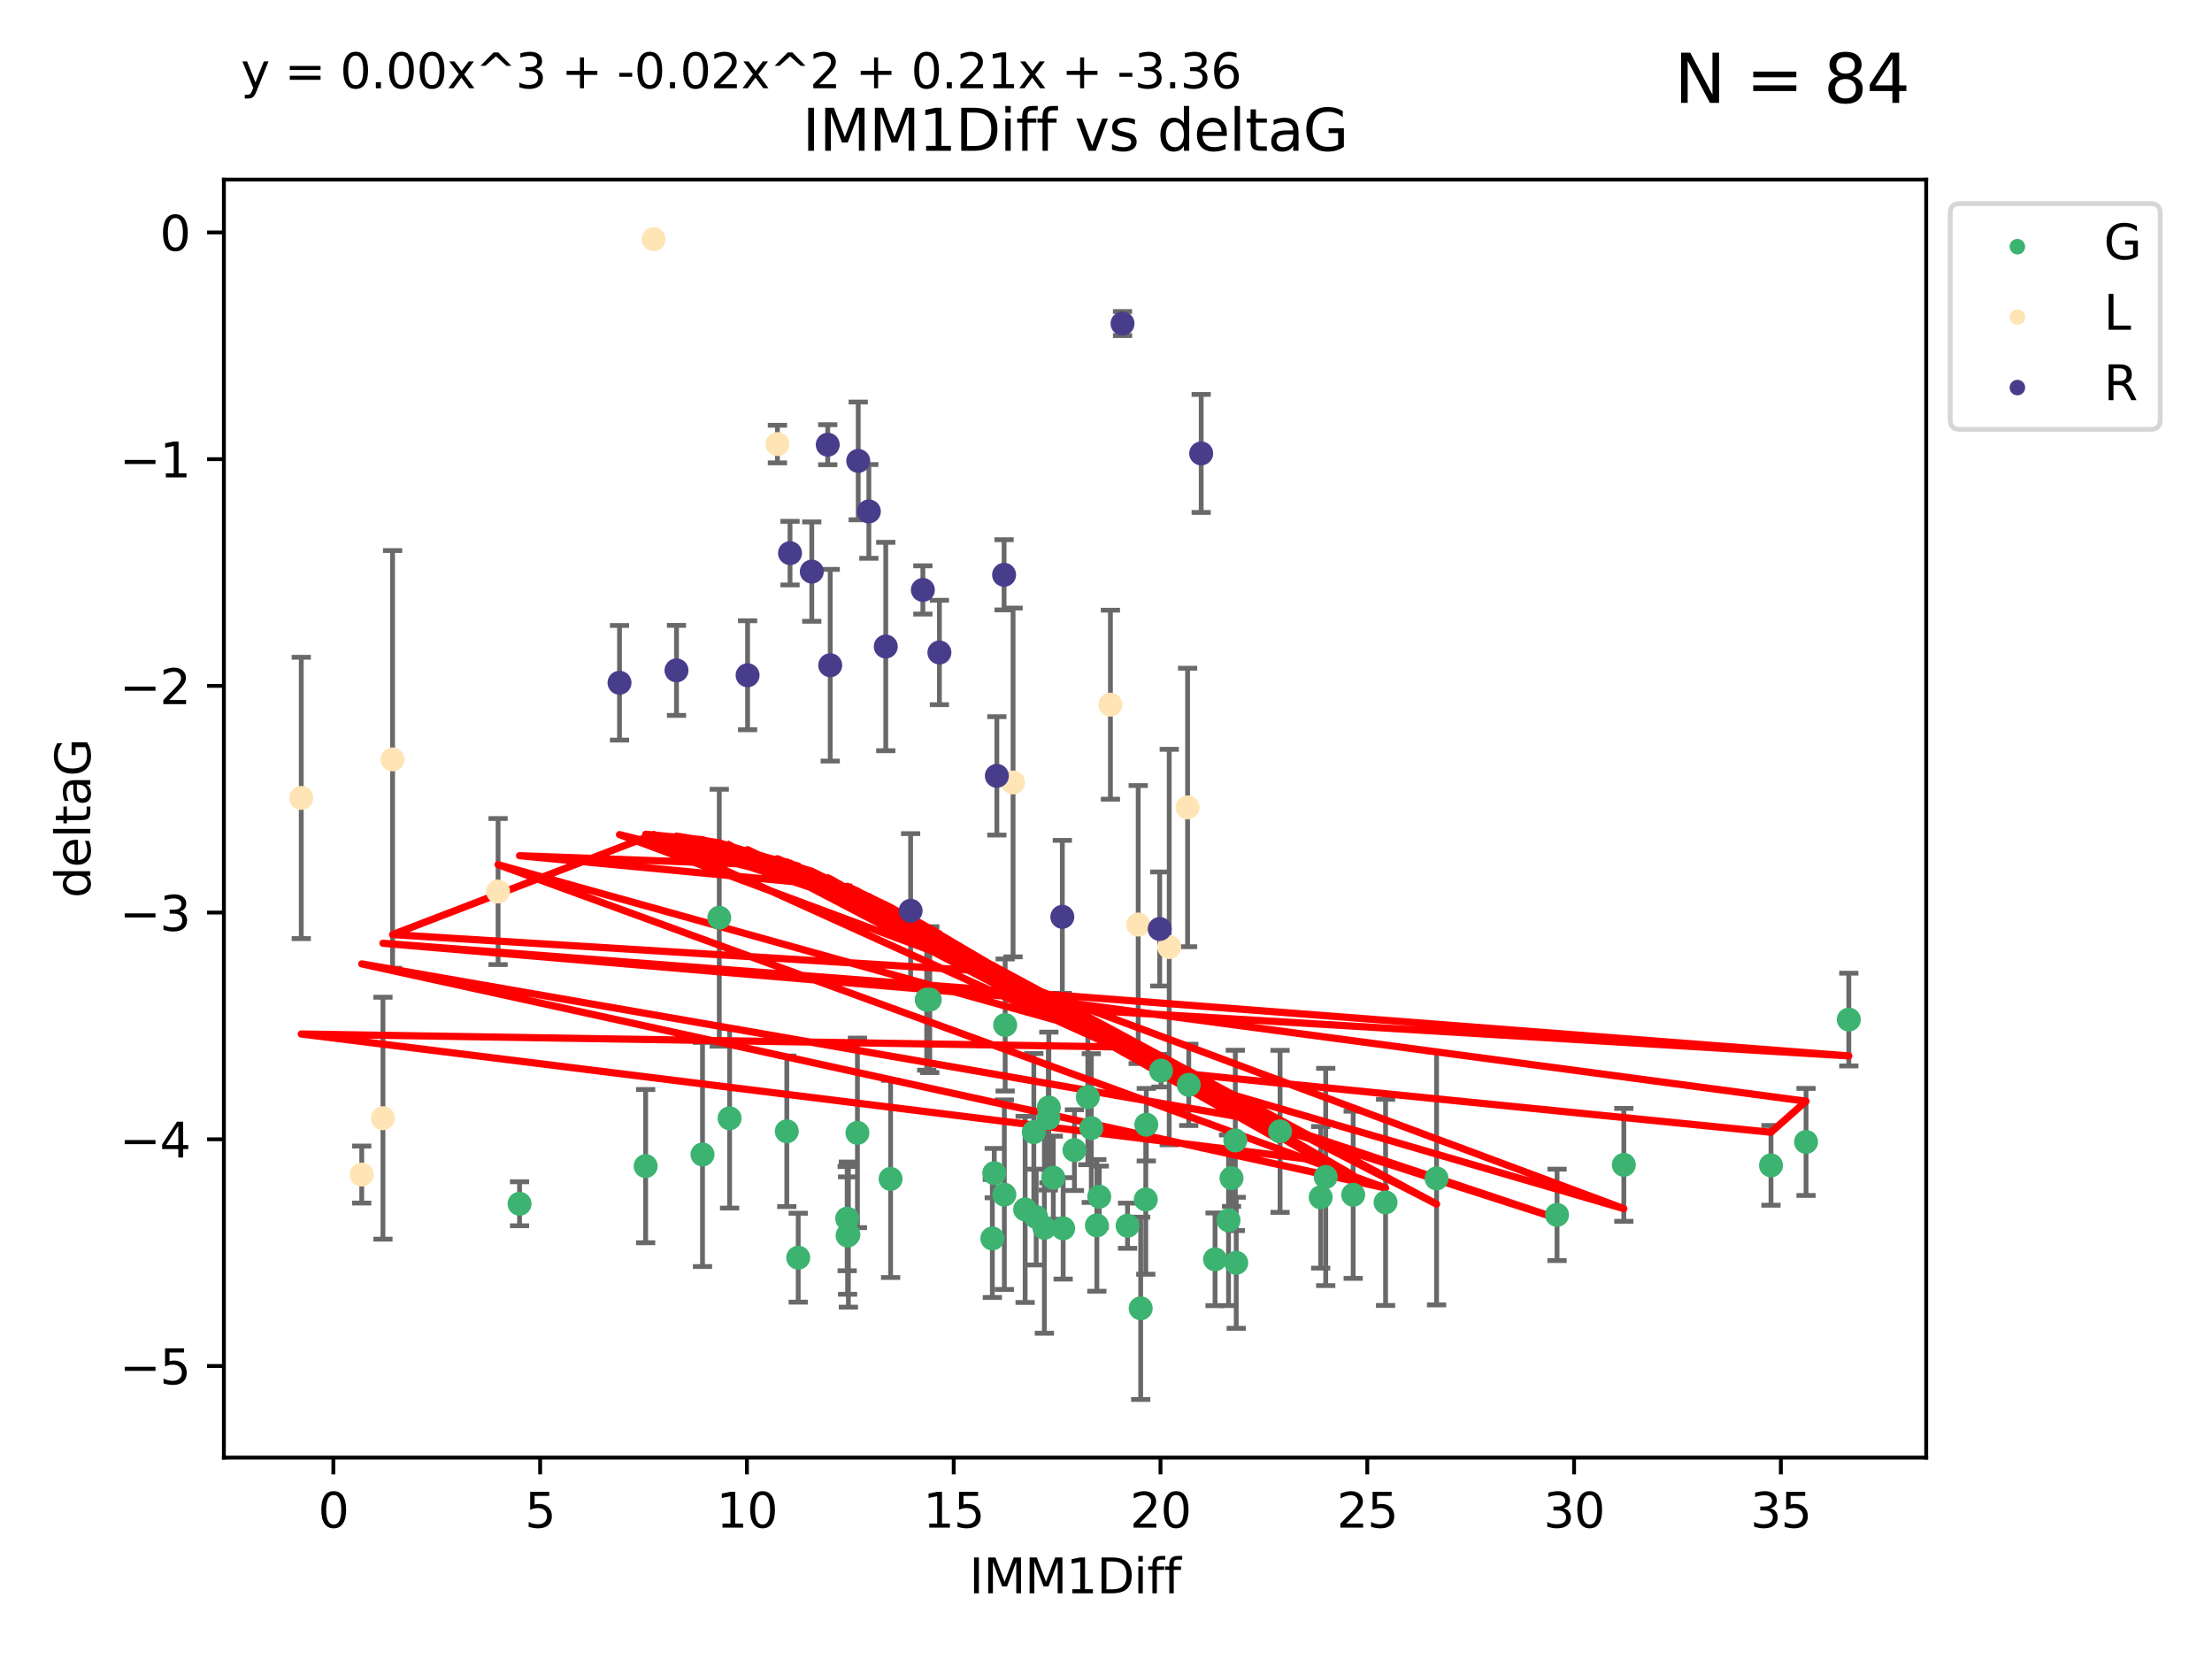 <?xml version="1.0" encoding="utf-8" standalone="no"?>
<!DOCTYPE svg PUBLIC "-//W3C//DTD SVG 1.1//EN"
  "http://www.w3.org/Graphics/SVG/1.1/DTD/svg11.dtd">
<svg xmlns:xlink="http://www.w3.org/1999/xlink" width="460.8pt" height="345.6pt" viewBox="0 0 460.8 345.6" xmlns="http://www.w3.org/2000/svg" version="1.1">
 <defs>
  <style type="text/css">*{stroke-linejoin: round; stroke-linecap: butt}</style>
 </defs>
 <g id="figure_1">
  <g id="patch_1">
   <path d="M 0 345.6 
L 460.8 345.6 
L 460.8 0 
L 0 0 
z
" style="fill: #ffffff"/>
  </g>
  <g id="axes_1">
   <g id="patch_2">
    <path d="M 46.64 303.64 
L 401.26 303.64 
L 401.26 37.411 
L 46.64 37.411 
z
" style="fill: #ffffff"/>
   </g>
   <g id="PathCollection_1">
    <defs>
     <path id="m19a3ca63af" d="M 0 1.118 
C 0.297 1.118 0.581 1 0.791 0.791 
C 1 0.581 1.118 0.297 1.118 0 
C 1.118 -0.297 1 -0.581 0.791 -0.791 
C 0.581 -1 0.297 -1.118 0 -1.118 
C -0.297 -1.118 -0.581 -1 -0.791 -0.791 
C -1 -0.581 -1.118 -0.297 -1.118 0 
C -1.118 0.297 -1 0.581 -0.791 0.791 
C -0.581 1 -0.297 1.118 0 1.118 
z
" style="stroke: #3cb371"/>
    </defs>
    <g clip-path="url(#pd83b1d4f26)">
     <use xlink:href="#m19a3ca63af" x="176.733" y="257.182" style="fill: #3cb371; stroke: #3cb371"/>
     <use xlink:href="#m19a3ca63af" x="108.231" y="250.768" style="fill: #3cb371; stroke: #3cb371"/>
     <use xlink:href="#m19a3ca63af" x="166.282" y="261.999" style="fill: #3cb371; stroke: #3cb371"/>
     <use xlink:href="#m19a3ca63af" x="146.346" y="240.501" style="fill: #3cb371; stroke: #3cb371"/>
     <use xlink:href="#m19a3ca63af" x="134.5" y="242.922" style="fill: #3cb371; stroke: #3cb371"/>
     <use xlink:href="#m19a3ca63af" x="237.627" y="272.546" style="fill: #3cb371; stroke: #3cb371"/>
     <use xlink:href="#m19a3ca63af" x="281.893" y="248.897" style="fill: #3cb371; stroke: #3cb371"/>
     <use xlink:href="#m19a3ca63af" x="213.555" y="251.943" style="fill: #3cb371; stroke: #3cb371"/>
     <use xlink:href="#m19a3ca63af" x="228.495" y="255.274" style="fill: #3cb371; stroke: #3cb371"/>
     <use xlink:href="#m19a3ca63af" x="257.339" y="237.57" style="fill: #3cb371; stroke: #3cb371"/>
     <use xlink:href="#m19a3ca63af" x="207.12" y="244.382" style="fill: #3cb371; stroke: #3cb371"/>
     <use xlink:href="#m19a3ca63af" x="276.173" y="245.184" style="fill: #3cb371; stroke: #3cb371"/>
     <use xlink:href="#m19a3ca63af" x="228.994" y="249.3" style="fill: #3cb371; stroke: #3cb371"/>
     <use xlink:href="#m19a3ca63af" x="288.639" y="250.479" style="fill: #3cb371; stroke: #3cb371"/>
     <use xlink:href="#m19a3ca63af" x="257.529" y="263.065" style="fill: #3cb371; stroke: #3cb371"/>
     <use xlink:href="#m19a3ca63af" x="215.365" y="235.839" style="fill: #3cb371; stroke: #3cb371"/>
     <use xlink:href="#m19a3ca63af" x="234.887" y="255.34" style="fill: #3cb371; stroke: #3cb371"/>
     <use xlink:href="#m19a3ca63af" x="176.569" y="257.388" style="fill: #3cb371; stroke: #3cb371"/>
     <use xlink:href="#m19a3ca63af" x="219.423" y="245.332" style="fill: #3cb371; stroke: #3cb371"/>
     <use xlink:href="#m19a3ca63af" x="215.856" y="253.533" style="fill: #3cb371; stroke: #3cb371"/>
     <use xlink:href="#m19a3ca63af" x="238.687" y="249.871" style="fill: #3cb371; stroke: #3cb371"/>
     <use xlink:href="#m19a3ca63af" x="193.688" y="208.243" style="fill: #3cb371; stroke: #3cb371"/>
     <use xlink:href="#m19a3ca63af" x="221.473" y="255.891" style="fill: #3cb371; stroke: #3cb371"/>
     <use xlink:href="#m19a3ca63af" x="238.79" y="234.292" style="fill: #3cb371; stroke: #3cb371"/>
     <use xlink:href="#m19a3ca63af" x="217.562" y="255.787" style="fill: #3cb371; stroke: #3cb371"/>
     <use xlink:href="#m19a3ca63af" x="253.118" y="262.342" style="fill: #3cb371; stroke: #3cb371"/>
     <use xlink:href="#m19a3ca63af" x="324.359" y="253.075" style="fill: #3cb371; stroke: #3cb371"/>
     <use xlink:href="#m19a3ca63af" x="256.547" y="245.425" style="fill: #3cb371; stroke: #3cb371"/>
     <use xlink:href="#m19a3ca63af" x="163.905" y="235.668" style="fill: #3cb371; stroke: #3cb371"/>
     <use xlink:href="#m19a3ca63af" x="193.051" y="208.261" style="fill: #3cb371; stroke: #3cb371"/>
     <use xlink:href="#m19a3ca63af" x="209.222" y="248.867" style="fill: #3cb371; stroke: #3cb371"/>
     <use xlink:href="#m19a3ca63af" x="223.825" y="239.589" style="fill: #3cb371; stroke: #3cb371"/>
     <use xlink:href="#m19a3ca63af" x="275.122" y="249.423" style="fill: #3cb371; stroke: #3cb371"/>
     <use xlink:href="#m19a3ca63af" x="218.492" y="230.71" style="fill: #3cb371; stroke: #3cb371"/>
     <use xlink:href="#m19a3ca63af" x="376.233" y="237.885" style="fill: #3cb371; stroke: #3cb371"/>
     <use xlink:href="#m19a3ca63af" x="368.927" y="242.769" style="fill: #3cb371; stroke: #3cb371"/>
     <use xlink:href="#m19a3ca63af" x="241.866" y="223.045" style="fill: #3cb371; stroke: #3cb371"/>
     <use xlink:href="#m19a3ca63af" x="226.616" y="228.553" style="fill: #3cb371; stroke: #3cb371"/>
     <use xlink:href="#m19a3ca63af" x="209.394" y="213.526" style="fill: #3cb371; stroke: #3cb371"/>
     <use xlink:href="#m19a3ca63af" x="206.723" y="257.991" style="fill: #3cb371; stroke: #3cb371"/>
     <use xlink:href="#m19a3ca63af" x="255.926" y="254.21" style="fill: #3cb371; stroke: #3cb371"/>
     <use xlink:href="#m19a3ca63af" x="338.273" y="242.66" style="fill: #3cb371; stroke: #3cb371"/>
     <use xlink:href="#m19a3ca63af" x="227.34" y="234.993" style="fill: #3cb371; stroke: #3cb371"/>
     <use xlink:href="#m19a3ca63af" x="218.389" y="232.924" style="fill: #3cb371; stroke: #3cb371"/>
     <use xlink:href="#m19a3ca63af" x="385.141" y="212.396" style="fill: #3cb371; stroke: #3cb371"/>
     <use xlink:href="#m19a3ca63af" x="266.661" y="235.679" style="fill: #3cb371; stroke: #3cb371"/>
     <use xlink:href="#m19a3ca63af" x="247.638" y="225.998" style="fill: #3cb371; stroke: #3cb371"/>
     <use xlink:href="#m19a3ca63af" x="149.836" y="191.178" style="fill: #3cb371; stroke: #3cb371"/>
     <use xlink:href="#m19a3ca63af" x="178.62" y="235.999" style="fill: #3cb371; stroke: #3cb371"/>
     <use xlink:href="#m19a3ca63af" x="176.483" y="253.86" style="fill: #3cb371; stroke: #3cb371"/>
     <use xlink:href="#m19a3ca63af" x="185.529" y="245.585" style="fill: #3cb371; stroke: #3cb371"/>
     <use xlink:href="#m19a3ca63af" x="299.262" y="245.49" style="fill: #3cb371; stroke: #3cb371"/>
     <use xlink:href="#m19a3ca63af" x="151.989" y="232.96" style="fill: #3cb371; stroke: #3cb371"/>
    </g>
   </g>
   <g id="PathCollection_2">
    <defs>
     <path id="m0fde1c2780" d="M 0 1.118 
C 0.297 1.118 0.581 1 0.791 0.791 
C 1 0.581 1.118 0.297 1.118 0 
C 1.118 -0.297 1 -0.581 0.791 -0.791 
C 0.581 -1 0.297 -1.118 0 -1.118 
C -0.297 -1.118 -0.581 -1 -0.791 -0.791 
C -1 -0.581 -1.118 -0.297 -1.118 0 
C -1.118 0.297 -1 0.581 -0.791 0.791 
C -0.581 1 -0.297 1.118 0 1.118 
z
" style="stroke: #ffe4b5"/>
    </defs>
    <g clip-path="url(#pd83b1d4f26)">
     <use xlink:href="#m0fde1c2780" x="103.76" y="185.725" style="fill: #ffe4b5; stroke: #ffe4b5"/>
     <use xlink:href="#m0fde1c2780" x="75.355" y="244.684" style="fill: #ffe4b5; stroke: #ffe4b5"/>
     <use xlink:href="#m0fde1c2780" x="136.163" y="49.825" style="fill: #ffe4b5; stroke: #ffe4b5"/>
     <use xlink:href="#m0fde1c2780" x="81.782" y="158.203" style="fill: #ffe4b5; stroke: #ffe4b5"/>
     <use xlink:href="#m0fde1c2780" x="62.759" y="166.226" style="fill: #ffe4b5; stroke: #ffe4b5"/>
     <use xlink:href="#m0fde1c2780" x="247.397" y="168.208" style="fill: #ffe4b5; stroke: #ffe4b5"/>
     <use xlink:href="#m0fde1c2780" x="237.11" y="192.599" style="fill: #ffe4b5; stroke: #ffe4b5"/>
     <use xlink:href="#m0fde1c2780" x="243.572" y="197.283" style="fill: #ffe4b5; stroke: #ffe4b5"/>
     <use xlink:href="#m0fde1c2780" x="79.775" y="232.938" style="fill: #ffe4b5; stroke: #ffe4b5"/>
     <use xlink:href="#m0fde1c2780" x="161.949" y="92.507" style="fill: #ffe4b5; stroke: #ffe4b5"/>
     <use xlink:href="#m0fde1c2780" x="211.04" y="163" style="fill: #ffe4b5; stroke: #ffe4b5"/>
     <use xlink:href="#m0fde1c2780" x="231.321" y="146.798" style="fill: #ffe4b5; stroke: #ffe4b5"/>
    </g>
   </g>
   <g id="PathCollection_3">
    <defs>
     <path id="me4528fb1ac" d="M 0 1.118 
C 0.297 1.118 0.581 1 0.791 0.791 
C 1 0.581 1.118 0.297 1.118 0 
C 1.118 -0.297 1 -0.581 0.791 -0.791 
C 0.581 -1 0.297 -1.118 0 -1.118 
C -0.297 -1.118 -0.581 -1 -0.791 -0.791 
C -1 -0.581 -1.118 -0.297 -1.118 0 
C -1.118 0.297 -1 0.581 -0.791 0.791 
C -0.581 1 -0.297 1.118 0 1.118 
z
" style="stroke: #483d8b"/>
    </defs>
    <g clip-path="url(#pd83b1d4f26)">
     <use xlink:href="#me4528fb1ac" x="233.845" y="67.402" style="fill: #483d8b; stroke: #483d8b"/>
     <use xlink:href="#me4528fb1ac" x="178.783" y="96.017" style="fill: #483d8b; stroke: #483d8b"/>
     <use xlink:href="#me4528fb1ac" x="129.055" y="142.234" style="fill: #483d8b; stroke: #483d8b"/>
     <use xlink:href="#me4528fb1ac" x="180.998" y="106.539" style="fill: #483d8b; stroke: #483d8b"/>
     <use xlink:href="#me4528fb1ac" x="221.301" y="190.994" style="fill: #483d8b; stroke: #483d8b"/>
     <use xlink:href="#me4528fb1ac" x="164.577" y="115.228" style="fill: #483d8b; stroke: #483d8b"/>
     <use xlink:href="#me4528fb1ac" x="184.521" y="134.683" style="fill: #483d8b; stroke: #483d8b"/>
     <use xlink:href="#me4528fb1ac" x="140.927" y="139.652" style="fill: #483d8b; stroke: #483d8b"/>
     <use xlink:href="#me4528fb1ac" x="169.108" y="119.074" style="fill: #483d8b; stroke: #483d8b"/>
     <use xlink:href="#me4528fb1ac" x="195.696" y="135.925" style="fill: #483d8b; stroke: #483d8b"/>
     <use xlink:href="#me4528fb1ac" x="189.699" y="189.737" style="fill: #483d8b; stroke: #483d8b"/>
     <use xlink:href="#me4528fb1ac" x="192.249" y="122.892" style="fill: #483d8b; stroke: #483d8b"/>
     <use xlink:href="#me4528fb1ac" x="209.17" y="119.738" style="fill: #483d8b; stroke: #483d8b"/>
     <use xlink:href="#me4528fb1ac" x="155.737" y="140.667" style="fill: #483d8b; stroke: #483d8b"/>
     <use xlink:href="#me4528fb1ac" x="207.662" y="161.626" style="fill: #483d8b; stroke: #483d8b"/>
     <use xlink:href="#me4528fb1ac" x="250.231" y="94.457" style="fill: #483d8b; stroke: #483d8b"/>
     <use xlink:href="#me4528fb1ac" x="172.434" y="92.644" style="fill: #483d8b; stroke: #483d8b"/>
     <use xlink:href="#me4528fb1ac" x="172.951" y="138.582" style="fill: #483d8b; stroke: #483d8b"/>
     <use xlink:href="#me4528fb1ac" x="241.59" y="193.524" style="fill: #483d8b; stroke: #483d8b"/>
    </g>
   </g>
   <g id="matplotlib.axis_1">
    <g id="xtick_1">
     <g id="line2d_1">
      <defs>
       <path id="mec9b61735a" d="M 0 0 
L 0 3.5 
" style="stroke: #000000; stroke-width: 0.8"/>
      </defs>
      <g>
       <use xlink:href="#mec9b61735a" x="69.445" y="303.64" style="stroke: #000000; stroke-width: 0.8"/>
      </g>
     </g>
     <g id="text_1">
      <!-- 0 -->
      <g transform="translate(66.263 318.238)scale(0.1 -0.1)">
       <defs>
        <path id="DejaVuSans-30" d="M 2034 4250 
Q 1547 4250 1301 3770 
Q 1056 3291 1056 2328 
Q 1056 1369 1301 889 
Q 1547 409 2034 409 
Q 2525 409 2770 889 
Q 3016 1369 3016 2328 
Q 3016 3291 2770 3770 
Q 2525 4250 2034 4250 
z
M 2034 4750 
Q 2819 4750 3233 4129 
Q 3647 3509 3647 2328 
Q 3647 1150 3233 529 
Q 2819 -91 2034 -91 
Q 1250 -91 836 529 
Q 422 1150 422 2328 
Q 422 3509 836 4129 
Q 1250 4750 2034 4750 
z
" transform="scale(0.016)"/>
       </defs>
       <use xlink:href="#DejaVuSans-30"/>
      </g>
     </g>
    </g>
    <g id="xtick_2">
     <g id="line2d_2">
      <g>
       <use xlink:href="#mec9b61735a" x="112.522" y="303.64" style="stroke: #000000; stroke-width: 0.8"/>
      </g>
     </g>
     <g id="text_2">
      <!-- 5 -->
      <g transform="translate(109.341 318.238)scale(0.1 -0.1)">
       <defs>
        <path id="DejaVuSans-35" d="M 691 4666 
L 3169 4666 
L 3169 4134 
L 1269 4134 
L 1269 2991 
Q 1406 3038 1543 3061 
Q 1681 3084 1819 3084 
Q 2600 3084 3056 2656 
Q 3513 2228 3513 1497 
Q 3513 744 3044 326 
Q 2575 -91 1722 -91 
Q 1428 -91 1123 -41 
Q 819 9 494 109 
L 494 744 
Q 775 591 1075 516 
Q 1375 441 1709 441 
Q 2250 441 2565 725 
Q 2881 1009 2881 1497 
Q 2881 1984 2565 2268 
Q 2250 2553 1709 2553 
Q 1456 2553 1204 2497 
Q 953 2441 691 2322 
L 691 4666 
z
" transform="scale(0.016)"/>
       </defs>
       <use xlink:href="#DejaVuSans-35"/>
      </g>
     </g>
    </g>
    <g id="xtick_3">
     <g id="line2d_3">
      <g>
       <use xlink:href="#mec9b61735a" x="155.599" y="303.64" style="stroke: #000000; stroke-width: 0.8"/>
      </g>
     </g>
     <g id="text_3">
      <!-- 10 -->
      <g transform="translate(149.237 318.238)scale(0.1 -0.1)">
       <defs>
        <path id="DejaVuSans-31" d="M 794 531 
L 1825 531 
L 1825 4091 
L 703 3866 
L 703 4441 
L 1819 4666 
L 2450 4666 
L 2450 531 
L 3481 531 
L 3481 0 
L 794 0 
L 794 531 
z
" transform="scale(0.016)"/>
       </defs>
       <use xlink:href="#DejaVuSans-31"/>
       <use xlink:href="#DejaVuSans-30" x="63.623"/>
      </g>
     </g>
    </g>
    <g id="xtick_4">
     <g id="line2d_4">
      <g>
       <use xlink:href="#mec9b61735a" x="198.677" y="303.64" style="stroke: #000000; stroke-width: 0.8"/>
      </g>
     </g>
     <g id="text_4">
      <!-- 15 -->
      <g transform="translate(192.314 318.238)scale(0.1 -0.1)">
       <use xlink:href="#DejaVuSans-31"/>
       <use xlink:href="#DejaVuSans-35" x="63.623"/>
      </g>
     </g>
    </g>
    <g id="xtick_5">
     <g id="line2d_5">
      <g>
       <use xlink:href="#mec9b61735a" x="241.754" y="303.64" style="stroke: #000000; stroke-width: 0.8"/>
      </g>
     </g>
     <g id="text_5">
      <!-- 20 -->
      <g transform="translate(235.391 318.238)scale(0.1 -0.1)">
       <defs>
        <path id="DejaVuSans-32" d="M 1228 531 
L 3431 531 
L 3431 0 
L 469 0 
L 469 531 
Q 828 903 1448 1529 
Q 2069 2156 2228 2338 
Q 2531 2678 2651 2914 
Q 2772 3150 2772 3378 
Q 2772 3750 2511 3984 
Q 2250 4219 1831 4219 
Q 1534 4219 1204 4116 
Q 875 4013 500 3803 
L 500 4441 
Q 881 4594 1212 4672 
Q 1544 4750 1819 4750 
Q 2544 4750 2975 4387 
Q 3406 4025 3406 3419 
Q 3406 3131 3298 2873 
Q 3191 2616 2906 2266 
Q 2828 2175 2409 1742 
Q 1991 1309 1228 531 
z
" transform="scale(0.016)"/>
       </defs>
       <use xlink:href="#DejaVuSans-32"/>
       <use xlink:href="#DejaVuSans-30" x="63.623"/>
      </g>
     </g>
    </g>
    <g id="xtick_6">
     <g id="line2d_6">
      <g>
       <use xlink:href="#mec9b61735a" x="284.831" y="303.64" style="stroke: #000000; stroke-width: 0.8"/>
      </g>
     </g>
     <g id="text_6">
      <!-- 25 -->
      <g transform="translate(278.469 318.238)scale(0.1 -0.1)">
       <use xlink:href="#DejaVuSans-32"/>
       <use xlink:href="#DejaVuSans-35" x="63.623"/>
      </g>
     </g>
    </g>
    <g id="xtick_7">
     <g id="line2d_7">
      <g>
       <use xlink:href="#mec9b61735a" x="327.908" y="303.64" style="stroke: #000000; stroke-width: 0.8"/>
      </g>
     </g>
     <g id="text_7">
      <!-- 30 -->
      <g transform="translate(321.546 318.238)scale(0.1 -0.1)">
       <defs>
        <path id="DejaVuSans-33" d="M 2597 2516 
Q 3050 2419 3304 2112 
Q 3559 1806 3559 1356 
Q 3559 666 3084 287 
Q 2609 -91 1734 -91 
Q 1441 -91 1130 -33 
Q 819 25 488 141 
L 488 750 
Q 750 597 1062 519 
Q 1375 441 1716 441 
Q 2309 441 2620 675 
Q 2931 909 2931 1356 
Q 2931 1769 2642 2001 
Q 2353 2234 1838 2234 
L 1294 2234 
L 1294 2753 
L 1863 2753 
Q 2328 2753 2575 2939 
Q 2822 3125 2822 3475 
Q 2822 3834 2567 4026 
Q 2313 4219 1838 4219 
Q 1578 4219 1281 4162 
Q 984 4106 628 3988 
L 628 4550 
Q 988 4650 1302 4700 
Q 1616 4750 1894 4750 
Q 2613 4750 3031 4423 
Q 3450 4097 3450 3541 
Q 3450 3153 3228 2886 
Q 3006 2619 2597 2516 
z
" transform="scale(0.016)"/>
       </defs>
       <use xlink:href="#DejaVuSans-33"/>
       <use xlink:href="#DejaVuSans-30" x="63.623"/>
      </g>
     </g>
    </g>
    <g id="xtick_8">
     <g id="line2d_8">
      <g>
       <use xlink:href="#mec9b61735a" x="370.986" y="303.64" style="stroke: #000000; stroke-width: 0.8"/>
      </g>
     </g>
     <g id="text_8">
      <!-- 35 -->
      <g transform="translate(364.623 318.238)scale(0.1 -0.1)">
       <use xlink:href="#DejaVuSans-33"/>
       <use xlink:href="#DejaVuSans-35" x="63.623"/>
      </g>
     </g>
    </g>
    <g id="text_9">
     <!-- IMM1Diff -->
     <g transform="translate(201.906 331.917)scale(0.1 -0.1)">
      <defs>
       <path id="DejaVuSans-49" d="M 628 4666 
L 1259 4666 
L 1259 0 
L 628 0 
L 628 4666 
z
" transform="scale(0.016)"/>
       <path id="DejaVuSans-4d" d="M 628 4666 
L 1569 4666 
L 2759 1491 
L 3956 4666 
L 4897 4666 
L 4897 0 
L 4281 0 
L 4281 4097 
L 3078 897 
L 2444 897 
L 1241 4097 
L 1241 0 
L 628 0 
L 628 4666 
z
" transform="scale(0.016)"/>
       <path id="DejaVuSans-44" d="M 1259 4147 
L 1259 519 
L 2022 519 
Q 2988 519 3436 956 
Q 3884 1394 3884 2338 
Q 3884 3275 3436 3711 
Q 2988 4147 2022 4147 
L 1259 4147 
z
M 628 4666 
L 1925 4666 
Q 3281 4666 3915 4102 
Q 4550 3538 4550 2338 
Q 4550 1131 3912 565 
Q 3275 0 1925 0 
L 628 0 
L 628 4666 
z
" transform="scale(0.016)"/>
       <path id="DejaVuSans-69" d="M 603 3500 
L 1178 3500 
L 1178 0 
L 603 0 
L 603 3500 
z
M 603 4863 
L 1178 4863 
L 1178 4134 
L 603 4134 
L 603 4863 
z
" transform="scale(0.016)"/>
       <path id="DejaVuSans-66" d="M 2375 4863 
L 2375 4384 
L 1825 4384 
Q 1516 4384 1395 4259 
Q 1275 4134 1275 3809 
L 1275 3500 
L 2222 3500 
L 2222 3053 
L 1275 3053 
L 1275 0 
L 697 0 
L 697 3053 
L 147 3053 
L 147 3500 
L 697 3500 
L 697 3744 
Q 697 4328 969 4595 
Q 1241 4863 1831 4863 
L 2375 4863 
z
" transform="scale(0.016)"/>
      </defs>
      <use xlink:href="#DejaVuSans-49"/>
      <use xlink:href="#DejaVuSans-4d" x="29.492"/>
      <use xlink:href="#DejaVuSans-4d" x="115.771"/>
      <use xlink:href="#DejaVuSans-31" x="202.051"/>
      <use xlink:href="#DejaVuSans-44" x="265.674"/>
      <use xlink:href="#DejaVuSans-69" x="342.676"/>
      <use xlink:href="#DejaVuSans-66" x="370.459"/>
      <use xlink:href="#DejaVuSans-66" x="405.664"/>
     </g>
    </g>
   </g>
   <g id="matplotlib.axis_2">
    <g id="ytick_1">
     <g id="line2d_9">
      <defs>
       <path id="md17971eb73" d="M 0 0 
L -3.5 0 
" style="stroke: #000000; stroke-width: 0.8"/>
      </defs>
      <g>
       <use xlink:href="#md17971eb73" x="46.64" y="284.56" style="stroke: #000000; stroke-width: 0.8"/>
      </g>
     </g>
     <g id="text_10">
      <!-- −5 -->
      <g transform="translate(24.898 288.36)scale(0.1 -0.1)">
       <defs>
        <path id="DejaVuSans-2212" d="M 678 2272 
L 4684 2272 
L 4684 1741 
L 678 1741 
L 678 2272 
z
" transform="scale(0.016)"/>
       </defs>
       <use xlink:href="#DejaVuSans-2212"/>
       <use xlink:href="#DejaVuSans-35" x="83.789"/>
      </g>
     </g>
    </g>
    <g id="ytick_2">
     <g id="line2d_10">
      <g>
       <use xlink:href="#md17971eb73" x="46.64" y="237.333" style="stroke: #000000; stroke-width: 0.8"/>
      </g>
     </g>
     <g id="text_11">
      <!-- −4 -->
      <g transform="translate(24.898 241.132)scale(0.1 -0.1)">
       <defs>
        <path id="DejaVuSans-34" d="M 2419 4116 
L 825 1625 
L 2419 1625 
L 2419 4116 
z
M 2253 4666 
L 3047 4666 
L 3047 1625 
L 3713 1625 
L 3713 1100 
L 3047 1100 
L 3047 0 
L 2419 0 
L 2419 1100 
L 313 1100 
L 313 1709 
L 2253 4666 
z
" transform="scale(0.016)"/>
       </defs>
       <use xlink:href="#DejaVuSans-2212"/>
       <use xlink:href="#DejaVuSans-34" x="83.789"/>
      </g>
     </g>
    </g>
    <g id="ytick_3">
     <g id="line2d_11">
      <g>
       <use xlink:href="#md17971eb73" x="46.64" y="190.106" style="stroke: #000000; stroke-width: 0.8"/>
      </g>
     </g>
     <g id="text_12">
      <!-- −3 -->
      <g transform="translate(24.898 193.905)scale(0.1 -0.1)">
       <use xlink:href="#DejaVuSans-2212"/>
       <use xlink:href="#DejaVuSans-33" x="83.789"/>
      </g>
     </g>
    </g>
    <g id="ytick_4">
     <g id="line2d_12">
      <g>
       <use xlink:href="#md17971eb73" x="46.64" y="142.878" style="stroke: #000000; stroke-width: 0.8"/>
      </g>
     </g>
     <g id="text_13">
      <!-- −2 -->
      <g transform="translate(24.898 146.677)scale(0.1 -0.1)">
       <use xlink:href="#DejaVuSans-2212"/>
       <use xlink:href="#DejaVuSans-32" x="83.789"/>
      </g>
     </g>
    </g>
    <g id="ytick_5">
     <g id="line2d_13">
      <g>
       <use xlink:href="#md17971eb73" x="46.64" y="95.651" style="stroke: #000000; stroke-width: 0.8"/>
      </g>
     </g>
     <g id="text_14">
      <!-- −1 -->
      <g transform="translate(24.898 99.45)scale(0.1 -0.1)">
       <use xlink:href="#DejaVuSans-2212"/>
       <use xlink:href="#DejaVuSans-31" x="83.789"/>
      </g>
     </g>
    </g>
    <g id="ytick_6">
     <g id="line2d_14">
      <g>
       <use xlink:href="#md17971eb73" x="46.64" y="48.423" style="stroke: #000000; stroke-width: 0.8"/>
      </g>
     </g>
     <g id="text_15">
      <!-- 0 -->
      <g transform="translate(33.278 52.223)scale(0.1 -0.1)">
       <use xlink:href="#DejaVuSans-30"/>
      </g>
     </g>
    </g>
    <g id="text_16">
     <!-- deltaG -->
     <g transform="translate(18.818 187.064)rotate(-90)scale(0.1 -0.1)">
      <defs>
       <path id="DejaVuSans-64" d="M 2906 2969 
L 2906 4863 
L 3481 4863 
L 3481 0 
L 2906 0 
L 2906 525 
Q 2725 213 2448 61 
Q 2172 -91 1784 -91 
Q 1150 -91 751 415 
Q 353 922 353 1747 
Q 353 2572 751 3078 
Q 1150 3584 1784 3584 
Q 2172 3584 2448 3432 
Q 2725 3281 2906 2969 
z
M 947 1747 
Q 947 1113 1208 752 
Q 1469 391 1925 391 
Q 2381 391 2643 752 
Q 2906 1113 2906 1747 
Q 2906 2381 2643 2742 
Q 2381 3103 1925 3103 
Q 1469 3103 1208 2742 
Q 947 2381 947 1747 
z
" transform="scale(0.016)"/>
       <path id="DejaVuSans-65" d="M 3597 1894 
L 3597 1613 
L 953 1613 
Q 991 1019 1311 708 
Q 1631 397 2203 397 
Q 2534 397 2845 478 
Q 3156 559 3463 722 
L 3463 178 
Q 3153 47 2828 -22 
Q 2503 -91 2169 -91 
Q 1331 -91 842 396 
Q 353 884 353 1716 
Q 353 2575 817 3079 
Q 1281 3584 2069 3584 
Q 2775 3584 3186 3129 
Q 3597 2675 3597 1894 
z
M 3022 2063 
Q 3016 2534 2758 2815 
Q 2500 3097 2075 3097 
Q 1594 3097 1305 2825 
Q 1016 2553 972 2059 
L 3022 2063 
z
" transform="scale(0.016)"/>
       <path id="DejaVuSans-6c" d="M 603 4863 
L 1178 4863 
L 1178 0 
L 603 0 
L 603 4863 
z
" transform="scale(0.016)"/>
       <path id="DejaVuSans-74" d="M 1172 4494 
L 1172 3500 
L 2356 3500 
L 2356 3053 
L 1172 3053 
L 1172 1153 
Q 1172 725 1289 603 
Q 1406 481 1766 481 
L 2356 481 
L 2356 0 
L 1766 0 
Q 1100 0 847 248 
Q 594 497 594 1153 
L 594 3053 
L 172 3053 
L 172 3500 
L 594 3500 
L 594 4494 
L 1172 4494 
z
" transform="scale(0.016)"/>
       <path id="DejaVuSans-61" d="M 2194 1759 
Q 1497 1759 1228 1600 
Q 959 1441 959 1056 
Q 959 750 1161 570 
Q 1363 391 1709 391 
Q 2188 391 2477 730 
Q 2766 1069 2766 1631 
L 2766 1759 
L 2194 1759 
z
M 3341 1997 
L 3341 0 
L 2766 0 
L 2766 531 
Q 2569 213 2275 61 
Q 1981 -91 1556 -91 
Q 1019 -91 701 211 
Q 384 513 384 1019 
Q 384 1609 779 1909 
Q 1175 2209 1959 2209 
L 2766 2209 
L 2766 2266 
Q 2766 2663 2505 2880 
Q 2244 3097 1772 3097 
Q 1472 3097 1187 3025 
Q 903 2953 641 2809 
L 641 3341 
Q 956 3463 1253 3523 
Q 1550 3584 1831 3584 
Q 2591 3584 2966 3190 
Q 3341 2797 3341 1997 
z
" transform="scale(0.016)"/>
       <path id="DejaVuSans-47" d="M 3809 666 
L 3809 1919 
L 2778 1919 
L 2778 2438 
L 4434 2438 
L 4434 434 
Q 4069 175 3628 42 
Q 3188 -91 2688 -91 
Q 1594 -91 976 548 
Q 359 1188 359 2328 
Q 359 3472 976 4111 
Q 1594 4750 2688 4750 
Q 3144 4750 3555 4637 
Q 3966 4525 4313 4306 
L 4313 3634 
Q 3963 3931 3569 4081 
Q 3175 4231 2741 4231 
Q 1884 4231 1454 3753 
Q 1025 3275 1025 2328 
Q 1025 1384 1454 906 
Q 1884 428 2741 428 
Q 3075 428 3337 486 
Q 3600 544 3809 666 
z
" transform="scale(0.016)"/>
      </defs>
      <use xlink:href="#DejaVuSans-64"/>
      <use xlink:href="#DejaVuSans-65" x="63.477"/>
      <use xlink:href="#DejaVuSans-6c" x="125"/>
      <use xlink:href="#DejaVuSans-74" x="152.783"/>
      <use xlink:href="#DejaVuSans-61" x="191.992"/>
      <use xlink:href="#DejaVuSans-47" x="253.271"/>
     </g>
    </g>
   </g>
   <g id="LineCollection_1">
    <path d="M 176.733 272.296 
L 176.733 242.068 
" clip-path="url(#pd83b1d4f26)" style="fill: none; stroke: #696969"/>
    <path d="M 108.231 255.351 
L 108.231 246.184 
" clip-path="url(#pd83b1d4f26)" style="fill: none; stroke: #696969"/>
    <path d="M 166.282 271.258 
L 166.282 252.74 
" clip-path="url(#pd83b1d4f26)" style="fill: none; stroke: #696969"/>
    <path d="M 146.346 263.84 
L 146.346 217.163 
" clip-path="url(#pd83b1d4f26)" style="fill: none; stroke: #696969"/>
    <path d="M 134.5 258.884 
L 134.5 226.961 
" clip-path="url(#pd83b1d4f26)" style="fill: none; stroke: #696969"/>
    <path d="M 237.627 291.539 
L 237.627 253.554 
" clip-path="url(#pd83b1d4f26)" style="fill: none; stroke: #696969"/>
    <path d="M 281.893 266.304 
L 281.893 231.49 
" clip-path="url(#pd83b1d4f26)" style="fill: none; stroke: #696969"/>
    <path d="M 213.555 271.328 
L 213.555 232.557 
" clip-path="url(#pd83b1d4f26)" style="fill: none; stroke: #696969"/>
    <path d="M 228.495 268.985 
L 228.495 241.562 
" clip-path="url(#pd83b1d4f26)" style="fill: none; stroke: #696969"/>
    <path d="M 257.339 256.351 
L 257.339 218.789 
" clip-path="url(#pd83b1d4f26)" style="fill: none; stroke: #696969"/>
    <path d="M 207.12 249.527 
L 207.12 239.237 
" clip-path="url(#pd83b1d4f26)" style="fill: none; stroke: #696969"/>
    <path d="M 276.173 267.809 
L 276.173 222.558 
" clip-path="url(#pd83b1d4f26)" style="fill: none; stroke: #696969"/>
    <path d="M 228.994 255.687 
L 228.994 242.912 
" clip-path="url(#pd83b1d4f26)" style="fill: none; stroke: #696969"/>
    <path d="M 288.639 271.953 
L 288.639 229.006 
" clip-path="url(#pd83b1d4f26)" style="fill: none; stroke: #696969"/>
    <path d="M 257.529 276.714 
L 257.529 249.415 
" clip-path="url(#pd83b1d4f26)" style="fill: none; stroke: #696969"/>
    <path d="M 215.365 252.204 
L 215.365 219.474 
" clip-path="url(#pd83b1d4f26)" style="fill: none; stroke: #696969"/>
    <path d="M 234.887 260.046 
L 234.887 250.634 
" clip-path="url(#pd83b1d4f26)" style="fill: none; stroke: #696969"/>
    <path d="M 176.569 269.616 
L 176.569 245.16 
" clip-path="url(#pd83b1d4f26)" style="fill: none; stroke: #696969"/>
    <path d="M 219.423 253.984 
L 219.423 236.68 
" clip-path="url(#pd83b1d4f26)" style="fill: none; stroke: #696969"/>
    <path d="M 215.856 263.506 
L 215.856 243.559 
" clip-path="url(#pd83b1d4f26)" style="fill: none; stroke: #696969"/>
    <path d="M 238.687 265.445 
L 238.687 234.297 
" clip-path="url(#pd83b1d4f26)" style="fill: none; stroke: #696969"/>
    <path d="M 193.688 223.434 
L 193.688 193.052 
" clip-path="url(#pd83b1d4f26)" style="fill: none; stroke: #696969"/>
    <path d="M 221.473 266.454 
L 221.473 245.329 
" clip-path="url(#pd83b1d4f26)" style="fill: none; stroke: #696969"/>
    <path d="M 238.79 241.842 
L 238.79 226.742 
" clip-path="url(#pd83b1d4f26)" style="fill: none; stroke: #696969"/>
    <path d="M 217.562 277.735 
L 217.562 233.84 
" clip-path="url(#pd83b1d4f26)" style="fill: none; stroke: #696969"/>
    <path d="M 253.118 272.002 
L 253.118 252.682 
" clip-path="url(#pd83b1d4f26)" style="fill: none; stroke: #696969"/>
    <path d="M 324.359 262.599 
L 324.359 243.552 
" clip-path="url(#pd83b1d4f26)" style="fill: none; stroke: #696969"/>
    <path d="M 256.547 251.305 
L 256.547 239.545 
" clip-path="url(#pd83b1d4f26)" style="fill: none; stroke: #696969"/>
    <path d="M 163.905 251.35 
L 163.905 219.987 
" clip-path="url(#pd83b1d4f26)" style="fill: none; stroke: #696969"/>
    <path d="M 193.051 222.943 
L 193.051 193.58 
" clip-path="url(#pd83b1d4f26)" style="fill: none; stroke: #696969"/>
    <path d="M 209.222 268.609 
L 209.222 229.125 
" clip-path="url(#pd83b1d4f26)" style="fill: none; stroke: #696969"/>
    <path d="M 223.825 248.001 
L 223.825 231.178 
" clip-path="url(#pd83b1d4f26)" style="fill: none; stroke: #696969"/>
    <path d="M 275.122 264.171 
L 275.122 234.675 
" clip-path="url(#pd83b1d4f26)" style="fill: none; stroke: #696969"/>
    <path d="M 218.492 246.412 
L 218.492 215.007 
" clip-path="url(#pd83b1d4f26)" style="fill: none; stroke: #696969"/>
    <path d="M 376.233 249.033 
L 376.233 226.738 
" clip-path="url(#pd83b1d4f26)" style="fill: none; stroke: #696969"/>
    <path d="M 368.927 251.07 
L 368.927 234.467 
" clip-path="url(#pd83b1d4f26)" style="fill: none; stroke: #696969"/>
    <path d="M 241.866 226.438 
L 241.866 219.652 
" clip-path="url(#pd83b1d4f26)" style="fill: none; stroke: #696969"/>
    <path d="M 226.616 242.626 
L 226.616 214.481 
" clip-path="url(#pd83b1d4f26)" style="fill: none; stroke: #696969"/>
    <path d="M 209.394 227.28 
L 209.394 199.771 
" clip-path="url(#pd83b1d4f26)" style="fill: none; stroke: #696969"/>
    <path d="M 206.723 270.285 
L 206.723 245.697 
" clip-path="url(#pd83b1d4f26)" style="fill: none; stroke: #696969"/>
    <path d="M 255.926 271.98 
L 255.926 236.439 
" clip-path="url(#pd83b1d4f26)" style="fill: none; stroke: #696969"/>
    <path d="M 338.273 254.419 
L 338.273 230.902 
" clip-path="url(#pd83b1d4f26)" style="fill: none; stroke: #696969"/>
    <path d="M 227.34 250.487 
L 227.34 219.499 
" clip-path="url(#pd83b1d4f26)" style="fill: none; stroke: #696969"/>
    <path d="M 218.389 247.9 
L 218.389 217.947 
" clip-path="url(#pd83b1d4f26)" style="fill: none; stroke: #696969"/>
    <path d="M 385.141 222.057 
L 385.141 202.736 
" clip-path="url(#pd83b1d4f26)" style="fill: none; stroke: #696969"/>
    <path d="M 266.661 252.554 
L 266.661 218.803 
" clip-path="url(#pd83b1d4f26)" style="fill: none; stroke: #696969"/>
    <path d="M 247.638 234.468 
L 247.638 217.529 
" clip-path="url(#pd83b1d4f26)" style="fill: none; stroke: #696969"/>
    <path d="M 149.836 217.938 
L 149.836 164.418 
" clip-path="url(#pd83b1d4f26)" style="fill: none; stroke: #696969"/>
    <path d="M 178.62 255.74 
L 178.62 216.257 
" clip-path="url(#pd83b1d4f26)" style="fill: none; stroke: #696969"/>
    <path d="M 176.483 264.71 
L 176.483 243.009 
" clip-path="url(#pd83b1d4f26)" style="fill: none; stroke: #696969"/>
    <path d="M 185.529 266.127 
L 185.529 225.043 
" clip-path="url(#pd83b1d4f26)" style="fill: none; stroke: #696969"/>
    <path d="M 299.262 271.836 
L 299.262 219.145 
" clip-path="url(#pd83b1d4f26)" style="fill: none; stroke: #696969"/>
    <path d="M 151.989 251.662 
L 151.989 214.257 
" clip-path="url(#pd83b1d4f26)" style="fill: none; stroke: #696969"/>
   </g>
   <g id="line2d_15">
    <defs>
     <path id="mb8ab17e891" d="M 2 0 
L -2 -0 
" style="stroke: #696969"/>
    </defs>
    <g clip-path="url(#pd83b1d4f26)">
     <use xlink:href="#mb8ab17e891" x="176.733" y="272.296" style="fill: #696969; stroke: #696969"/>
     <use xlink:href="#mb8ab17e891" x="108.231" y="255.351" style="fill: #696969; stroke: #696969"/>
     <use xlink:href="#mb8ab17e891" x="166.282" y="271.258" style="fill: #696969; stroke: #696969"/>
     <use xlink:href="#mb8ab17e891" x="146.346" y="263.84" style="fill: #696969; stroke: #696969"/>
     <use xlink:href="#mb8ab17e891" x="134.5" y="258.884" style="fill: #696969; stroke: #696969"/>
     <use xlink:href="#mb8ab17e891" x="237.627" y="291.539" style="fill: #696969; stroke: #696969"/>
     <use xlink:href="#mb8ab17e891" x="281.893" y="266.304" style="fill: #696969; stroke: #696969"/>
     <use xlink:href="#mb8ab17e891" x="213.555" y="271.328" style="fill: #696969; stroke: #696969"/>
     <use xlink:href="#mb8ab17e891" x="228.495" y="268.985" style="fill: #696969; stroke: #696969"/>
     <use xlink:href="#mb8ab17e891" x="257.339" y="256.351" style="fill: #696969; stroke: #696969"/>
     <use xlink:href="#mb8ab17e891" x="207.12" y="249.527" style="fill: #696969; stroke: #696969"/>
     <use xlink:href="#mb8ab17e891" x="276.173" y="267.809" style="fill: #696969; stroke: #696969"/>
     <use xlink:href="#mb8ab17e891" x="228.994" y="255.687" style="fill: #696969; stroke: #696969"/>
     <use xlink:href="#mb8ab17e891" x="288.639" y="271.953" style="fill: #696969; stroke: #696969"/>
     <use xlink:href="#mb8ab17e891" x="257.529" y="276.714" style="fill: #696969; stroke: #696969"/>
     <use xlink:href="#mb8ab17e891" x="215.365" y="252.204" style="fill: #696969; stroke: #696969"/>
     <use xlink:href="#mb8ab17e891" x="234.887" y="260.046" style="fill: #696969; stroke: #696969"/>
     <use xlink:href="#mb8ab17e891" x="176.569" y="269.616" style="fill: #696969; stroke: #696969"/>
     <use xlink:href="#mb8ab17e891" x="219.423" y="253.984" style="fill: #696969; stroke: #696969"/>
     <use xlink:href="#mb8ab17e891" x="215.856" y="263.506" style="fill: #696969; stroke: #696969"/>
     <use xlink:href="#mb8ab17e891" x="238.687" y="265.445" style="fill: #696969; stroke: #696969"/>
     <use xlink:href="#mb8ab17e891" x="193.688" y="223.434" style="fill: #696969; stroke: #696969"/>
     <use xlink:href="#mb8ab17e891" x="221.473" y="266.454" style="fill: #696969; stroke: #696969"/>
     <use xlink:href="#mb8ab17e891" x="238.79" y="241.842" style="fill: #696969; stroke: #696969"/>
     <use xlink:href="#mb8ab17e891" x="217.562" y="277.735" style="fill: #696969; stroke: #696969"/>
     <use xlink:href="#mb8ab17e891" x="253.118" y="272.002" style="fill: #696969; stroke: #696969"/>
     <use xlink:href="#mb8ab17e891" x="324.359" y="262.599" style="fill: #696969; stroke: #696969"/>
     <use xlink:href="#mb8ab17e891" x="256.547" y="251.305" style="fill: #696969; stroke: #696969"/>
     <use xlink:href="#mb8ab17e891" x="163.905" y="251.35" style="fill: #696969; stroke: #696969"/>
     <use xlink:href="#mb8ab17e891" x="193.051" y="222.943" style="fill: #696969; stroke: #696969"/>
     <use xlink:href="#mb8ab17e891" x="209.222" y="268.609" style="fill: #696969; stroke: #696969"/>
     <use xlink:href="#mb8ab17e891" x="223.825" y="248.001" style="fill: #696969; stroke: #696969"/>
     <use xlink:href="#mb8ab17e891" x="275.122" y="264.171" style="fill: #696969; stroke: #696969"/>
     <use xlink:href="#mb8ab17e891" x="218.492" y="246.412" style="fill: #696969; stroke: #696969"/>
     <use xlink:href="#mb8ab17e891" x="376.233" y="249.033" style="fill: #696969; stroke: #696969"/>
     <use xlink:href="#mb8ab17e891" x="368.927" y="251.07" style="fill: #696969; stroke: #696969"/>
     <use xlink:href="#mb8ab17e891" x="241.866" y="226.438" style="fill: #696969; stroke: #696969"/>
     <use xlink:href="#mb8ab17e891" x="226.616" y="242.626" style="fill: #696969; stroke: #696969"/>
     <use xlink:href="#mb8ab17e891" x="209.394" y="227.28" style="fill: #696969; stroke: #696969"/>
     <use xlink:href="#mb8ab17e891" x="206.723" y="270.285" style="fill: #696969; stroke: #696969"/>
     <use xlink:href="#mb8ab17e891" x="255.926" y="271.98" style="fill: #696969; stroke: #696969"/>
     <use xlink:href="#mb8ab17e891" x="338.273" y="254.419" style="fill: #696969; stroke: #696969"/>
     <use xlink:href="#mb8ab17e891" x="227.34" y="250.487" style="fill: #696969; stroke: #696969"/>
     <use xlink:href="#mb8ab17e891" x="218.389" y="247.9" style="fill: #696969; stroke: #696969"/>
     <use xlink:href="#mb8ab17e891" x="385.141" y="222.057" style="fill: #696969; stroke: #696969"/>
     <use xlink:href="#mb8ab17e891" x="266.661" y="252.554" style="fill: #696969; stroke: #696969"/>
     <use xlink:href="#mb8ab17e891" x="247.638" y="234.468" style="fill: #696969; stroke: #696969"/>
     <use xlink:href="#mb8ab17e891" x="149.836" y="217.938" style="fill: #696969; stroke: #696969"/>
     <use xlink:href="#mb8ab17e891" x="178.62" y="255.74" style="fill: #696969; stroke: #696969"/>
     <use xlink:href="#mb8ab17e891" x="176.483" y="264.71" style="fill: #696969; stroke: #696969"/>
     <use xlink:href="#mb8ab17e891" x="185.529" y="266.127" style="fill: #696969; stroke: #696969"/>
     <use xlink:href="#mb8ab17e891" x="299.262" y="271.836" style="fill: #696969; stroke: #696969"/>
     <use xlink:href="#mb8ab17e891" x="151.989" y="251.662" style="fill: #696969; stroke: #696969"/>
    </g>
   </g>
   <g id="line2d_16">
    <g clip-path="url(#pd83b1d4f26)">
     <use xlink:href="#mb8ab17e891" x="176.733" y="242.068" style="fill: #696969; stroke: #696969"/>
     <use xlink:href="#mb8ab17e891" x="108.231" y="246.184" style="fill: #696969; stroke: #696969"/>
     <use xlink:href="#mb8ab17e891" x="166.282" y="252.74" style="fill: #696969; stroke: #696969"/>
     <use xlink:href="#mb8ab17e891" x="146.346" y="217.163" style="fill: #696969; stroke: #696969"/>
     <use xlink:href="#mb8ab17e891" x="134.5" y="226.961" style="fill: #696969; stroke: #696969"/>
     <use xlink:href="#mb8ab17e891" x="237.627" y="253.554" style="fill: #696969; stroke: #696969"/>
     <use xlink:href="#mb8ab17e891" x="281.893" y="231.49" style="fill: #696969; stroke: #696969"/>
     <use xlink:href="#mb8ab17e891" x="213.555" y="232.557" style="fill: #696969; stroke: #696969"/>
     <use xlink:href="#mb8ab17e891" x="228.495" y="241.562" style="fill: #696969; stroke: #696969"/>
     <use xlink:href="#mb8ab17e891" x="257.339" y="218.789" style="fill: #696969; stroke: #696969"/>
     <use xlink:href="#mb8ab17e891" x="207.12" y="239.237" style="fill: #696969; stroke: #696969"/>
     <use xlink:href="#mb8ab17e891" x="276.173" y="222.558" style="fill: #696969; stroke: #696969"/>
     <use xlink:href="#mb8ab17e891" x="228.994" y="242.912" style="fill: #696969; stroke: #696969"/>
     <use xlink:href="#mb8ab17e891" x="288.639" y="229.006" style="fill: #696969; stroke: #696969"/>
     <use xlink:href="#mb8ab17e891" x="257.529" y="249.415" style="fill: #696969; stroke: #696969"/>
     <use xlink:href="#mb8ab17e891" x="215.365" y="219.474" style="fill: #696969; stroke: #696969"/>
     <use xlink:href="#mb8ab17e891" x="234.887" y="250.634" style="fill: #696969; stroke: #696969"/>
     <use xlink:href="#mb8ab17e891" x="176.569" y="245.16" style="fill: #696969; stroke: #696969"/>
     <use xlink:href="#mb8ab17e891" x="219.423" y="236.68" style="fill: #696969; stroke: #696969"/>
     <use xlink:href="#mb8ab17e891" x="215.856" y="243.559" style="fill: #696969; stroke: #696969"/>
     <use xlink:href="#mb8ab17e891" x="238.687" y="234.297" style="fill: #696969; stroke: #696969"/>
     <use xlink:href="#mb8ab17e891" x="193.688" y="193.052" style="fill: #696969; stroke: #696969"/>
     <use xlink:href="#mb8ab17e891" x="221.473" y="245.329" style="fill: #696969; stroke: #696969"/>
     <use xlink:href="#mb8ab17e891" x="238.79" y="226.742" style="fill: #696969; stroke: #696969"/>
     <use xlink:href="#mb8ab17e891" x="217.562" y="233.84" style="fill: #696969; stroke: #696969"/>
     <use xlink:href="#mb8ab17e891" x="253.118" y="252.682" style="fill: #696969; stroke: #696969"/>
     <use xlink:href="#mb8ab17e891" x="324.359" y="243.552" style="fill: #696969; stroke: #696969"/>
     <use xlink:href="#mb8ab17e891" x="256.547" y="239.545" style="fill: #696969; stroke: #696969"/>
     <use xlink:href="#mb8ab17e891" x="163.905" y="219.987" style="fill: #696969; stroke: #696969"/>
     <use xlink:href="#mb8ab17e891" x="193.051" y="193.58" style="fill: #696969; stroke: #696969"/>
     <use xlink:href="#mb8ab17e891" x="209.222" y="229.125" style="fill: #696969; stroke: #696969"/>
     <use xlink:href="#mb8ab17e891" x="223.825" y="231.178" style="fill: #696969; stroke: #696969"/>
     <use xlink:href="#mb8ab17e891" x="275.122" y="234.675" style="fill: #696969; stroke: #696969"/>
     <use xlink:href="#mb8ab17e891" x="218.492" y="215.007" style="fill: #696969; stroke: #696969"/>
     <use xlink:href="#mb8ab17e891" x="376.233" y="226.738" style="fill: #696969; stroke: #696969"/>
     <use xlink:href="#mb8ab17e891" x="368.927" y="234.467" style="fill: #696969; stroke: #696969"/>
     <use xlink:href="#mb8ab17e891" x="241.866" y="219.652" style="fill: #696969; stroke: #696969"/>
     <use xlink:href="#mb8ab17e891" x="226.616" y="214.481" style="fill: #696969; stroke: #696969"/>
     <use xlink:href="#mb8ab17e891" x="209.394" y="199.771" style="fill: #696969; stroke: #696969"/>
     <use xlink:href="#mb8ab17e891" x="206.723" y="245.697" style="fill: #696969; stroke: #696969"/>
     <use xlink:href="#mb8ab17e891" x="255.926" y="236.439" style="fill: #696969; stroke: #696969"/>
     <use xlink:href="#mb8ab17e891" x="338.273" y="230.902" style="fill: #696969; stroke: #696969"/>
     <use xlink:href="#mb8ab17e891" x="227.34" y="219.499" style="fill: #696969; stroke: #696969"/>
     <use xlink:href="#mb8ab17e891" x="218.389" y="217.947" style="fill: #696969; stroke: #696969"/>
     <use xlink:href="#mb8ab17e891" x="385.141" y="202.736" style="fill: #696969; stroke: #696969"/>
     <use xlink:href="#mb8ab17e891" x="266.661" y="218.803" style="fill: #696969; stroke: #696969"/>
     <use xlink:href="#mb8ab17e891" x="247.638" y="217.529" style="fill: #696969; stroke: #696969"/>
     <use xlink:href="#mb8ab17e891" x="149.836" y="164.418" style="fill: #696969; stroke: #696969"/>
     <use xlink:href="#mb8ab17e891" x="178.62" y="216.257" style="fill: #696969; stroke: #696969"/>
     <use xlink:href="#mb8ab17e891" x="176.483" y="243.009" style="fill: #696969; stroke: #696969"/>
     <use xlink:href="#mb8ab17e891" x="185.529" y="225.043" style="fill: #696969; stroke: #696969"/>
     <use xlink:href="#mb8ab17e891" x="299.262" y="219.145" style="fill: #696969; stroke: #696969"/>
     <use xlink:href="#mb8ab17e891" x="151.989" y="214.257" style="fill: #696969; stroke: #696969"/>
    </g>
   </g>
   <g id="LineCollection_2">
    <path d="M 103.76 200.937 
L 103.76 170.512 
" clip-path="url(#pd83b1d4f26)" style="fill: none; stroke: #696969"/>
    <path d="M 75.355 250.623 
L 75.355 238.744 
" clip-path="url(#pd83b1d4f26)" style="fill: none; stroke: #696969"/>
    <path d="M 136.163 50.137 
L 136.163 49.513 
" clip-path="url(#pd83b1d4f26)" style="fill: none; stroke: #696969"/>
    <path d="M 81.782 201.718 
L 81.782 114.688 
" clip-path="url(#pd83b1d4f26)" style="fill: none; stroke: #696969"/>
    <path d="M 62.759 195.528 
L 62.759 136.923 
" clip-path="url(#pd83b1d4f26)" style="fill: none; stroke: #696969"/>
    <path d="M 247.397 197.214 
L 247.397 139.202 
" clip-path="url(#pd83b1d4f26)" style="fill: none; stroke: #696969"/>
    <path d="M 237.11 221.554 
L 237.11 163.643 
" clip-path="url(#pd83b1d4f26)" style="fill: none; stroke: #696969"/>
    <path d="M 243.572 238.471 
L 243.572 156.095 
" clip-path="url(#pd83b1d4f26)" style="fill: none; stroke: #696969"/>
    <path d="M 79.775 258.135 
L 79.775 207.742 
" clip-path="url(#pd83b1d4f26)" style="fill: none; stroke: #696969"/>
    <path d="M 161.949 96.423 
L 161.949 88.592 
" clip-path="url(#pd83b1d4f26)" style="fill: none; stroke: #696969"/>
    <path d="M 211.04 199.33 
L 211.04 126.67 
" clip-path="url(#pd83b1d4f26)" style="fill: none; stroke: #696969"/>
    <path d="M 231.321 166.48 
L 231.321 127.115 
" clip-path="url(#pd83b1d4f26)" style="fill: none; stroke: #696969"/>
   </g>
   <g id="line2d_17">
    <g clip-path="url(#pd83b1d4f26)">
     <use xlink:href="#mb8ab17e891" x="103.76" y="200.937" style="fill: #696969; stroke: #696969"/>
     <use xlink:href="#mb8ab17e891" x="75.355" y="250.623" style="fill: #696969; stroke: #696969"/>
     <use xlink:href="#mb8ab17e891" x="136.163" y="50.137" style="fill: #696969; stroke: #696969"/>
     <use xlink:href="#mb8ab17e891" x="81.782" y="201.718" style="fill: #696969; stroke: #696969"/>
     <use xlink:href="#mb8ab17e891" x="62.759" y="195.528" style="fill: #696969; stroke: #696969"/>
     <use xlink:href="#mb8ab17e891" x="247.397" y="197.214" style="fill: #696969; stroke: #696969"/>
     <use xlink:href="#mb8ab17e891" x="237.11" y="221.554" style="fill: #696969; stroke: #696969"/>
     <use xlink:href="#mb8ab17e891" x="243.572" y="238.471" style="fill: #696969; stroke: #696969"/>
     <use xlink:href="#mb8ab17e891" x="79.775" y="258.135" style="fill: #696969; stroke: #696969"/>
     <use xlink:href="#mb8ab17e891" x="161.949" y="96.423" style="fill: #696969; stroke: #696969"/>
     <use xlink:href="#mb8ab17e891" x="211.04" y="199.33" style="fill: #696969; stroke: #696969"/>
     <use xlink:href="#mb8ab17e891" x="231.321" y="166.48" style="fill: #696969; stroke: #696969"/>
    </g>
   </g>
   <g id="line2d_18">
    <g clip-path="url(#pd83b1d4f26)">
     <use xlink:href="#mb8ab17e891" x="103.76" y="170.512" style="fill: #696969; stroke: #696969"/>
     <use xlink:href="#mb8ab17e891" x="75.355" y="238.744" style="fill: #696969; stroke: #696969"/>
     <use xlink:href="#mb8ab17e891" x="136.163" y="49.513" style="fill: #696969; stroke: #696969"/>
     <use xlink:href="#mb8ab17e891" x="81.782" y="114.688" style="fill: #696969; stroke: #696969"/>
     <use xlink:href="#mb8ab17e891" x="62.759" y="136.923" style="fill: #696969; stroke: #696969"/>
     <use xlink:href="#mb8ab17e891" x="247.397" y="139.202" style="fill: #696969; stroke: #696969"/>
     <use xlink:href="#mb8ab17e891" x="237.11" y="163.643" style="fill: #696969; stroke: #696969"/>
     <use xlink:href="#mb8ab17e891" x="243.572" y="156.095" style="fill: #696969; stroke: #696969"/>
     <use xlink:href="#mb8ab17e891" x="79.775" y="207.742" style="fill: #696969; stroke: #696969"/>
     <use xlink:href="#mb8ab17e891" x="161.949" y="88.592" style="fill: #696969; stroke: #696969"/>
     <use xlink:href="#mb8ab17e891" x="211.04" y="126.67" style="fill: #696969; stroke: #696969"/>
     <use xlink:href="#mb8ab17e891" x="231.321" y="127.115" style="fill: #696969; stroke: #696969"/>
    </g>
   </g>
   <g id="LineCollection_3">
    <path d="M 233.845 69.902 
L 233.845 64.902 
" clip-path="url(#pd83b1d4f26)" style="fill: none; stroke: #696969"/>
    <path d="M 178.783 108.281 
L 178.783 83.752 
" clip-path="url(#pd83b1d4f26)" style="fill: none; stroke: #696969"/>
    <path d="M 129.055 154.175 
L 129.055 130.293 
" clip-path="url(#pd83b1d4f26)" style="fill: none; stroke: #696969"/>
    <path d="M 180.998 116.299 
L 180.998 96.778 
" clip-path="url(#pd83b1d4f26)" style="fill: none; stroke: #696969"/>
    <path d="M 221.301 206.925 
L 221.301 175.064 
" clip-path="url(#pd83b1d4f26)" style="fill: none; stroke: #696969"/>
    <path d="M 164.577 121.857 
L 164.577 108.6 
" clip-path="url(#pd83b1d4f26)" style="fill: none; stroke: #696969"/>
    <path d="M 184.521 156.391 
L 184.521 112.975 
" clip-path="url(#pd83b1d4f26)" style="fill: none; stroke: #696969"/>
    <path d="M 140.927 149.028 
L 140.927 130.277 
" clip-path="url(#pd83b1d4f26)" style="fill: none; stroke: #696969"/>
    <path d="M 169.108 129.423 
L 169.108 108.724 
" clip-path="url(#pd83b1d4f26)" style="fill: none; stroke: #696969"/>
    <path d="M 195.696 146.798 
L 195.696 125.052 
" clip-path="url(#pd83b1d4f26)" style="fill: none; stroke: #696969"/>
    <path d="M 189.699 205.813 
L 189.699 173.661 
" clip-path="url(#pd83b1d4f26)" style="fill: none; stroke: #696969"/>
    <path d="M 192.249 127.919 
L 192.249 117.865 
" clip-path="url(#pd83b1d4f26)" style="fill: none; stroke: #696969"/>
    <path d="M 209.17 127.048 
L 209.17 112.428 
" clip-path="url(#pd83b1d4f26)" style="fill: none; stroke: #696969"/>
    <path d="M 155.737 152.021 
L 155.737 129.313 
" clip-path="url(#pd83b1d4f26)" style="fill: none; stroke: #696969"/>
    <path d="M 207.662 173.954 
L 207.662 149.297 
" clip-path="url(#pd83b1d4f26)" style="fill: none; stroke: #696969"/>
    <path d="M 250.231 106.753 
L 250.231 82.161 
" clip-path="url(#pd83b1d4f26)" style="fill: none; stroke: #696969"/>
    <path d="M 172.434 96.814 
L 172.434 88.474 
" clip-path="url(#pd83b1d4f26)" style="fill: none; stroke: #696969"/>
    <path d="M 172.951 158.549 
L 172.951 118.615 
" clip-path="url(#pd83b1d4f26)" style="fill: none; stroke: #696969"/>
    <path d="M 241.59 205.401 
L 241.59 181.647 
" clip-path="url(#pd83b1d4f26)" style="fill: none; stroke: #696969"/>
   </g>
   <g id="line2d_19">
    <g clip-path="url(#pd83b1d4f26)">
     <use xlink:href="#mb8ab17e891" x="233.845" y="69.902" style="fill: #696969; stroke: #696969"/>
     <use xlink:href="#mb8ab17e891" x="178.783" y="108.281" style="fill: #696969; stroke: #696969"/>
     <use xlink:href="#mb8ab17e891" x="129.055" y="154.175" style="fill: #696969; stroke: #696969"/>
     <use xlink:href="#mb8ab17e891" x="180.998" y="116.299" style="fill: #696969; stroke: #696969"/>
     <use xlink:href="#mb8ab17e891" x="221.301" y="206.925" style="fill: #696969; stroke: #696969"/>
     <use xlink:href="#mb8ab17e891" x="164.577" y="121.857" style="fill: #696969; stroke: #696969"/>
     <use xlink:href="#mb8ab17e891" x="184.521" y="156.391" style="fill: #696969; stroke: #696969"/>
     <use xlink:href="#mb8ab17e891" x="140.927" y="149.028" style="fill: #696969; stroke: #696969"/>
     <use xlink:href="#mb8ab17e891" x="169.108" y="129.423" style="fill: #696969; stroke: #696969"/>
     <use xlink:href="#mb8ab17e891" x="195.696" y="146.798" style="fill: #696969; stroke: #696969"/>
     <use xlink:href="#mb8ab17e891" x="189.699" y="205.813" style="fill: #696969; stroke: #696969"/>
     <use xlink:href="#mb8ab17e891" x="192.249" y="127.919" style="fill: #696969; stroke: #696969"/>
     <use xlink:href="#mb8ab17e891" x="209.17" y="127.048" style="fill: #696969; stroke: #696969"/>
     <use xlink:href="#mb8ab17e891" x="155.737" y="152.021" style="fill: #696969; stroke: #696969"/>
     <use xlink:href="#mb8ab17e891" x="207.662" y="173.954" style="fill: #696969; stroke: #696969"/>
     <use xlink:href="#mb8ab17e891" x="250.231" y="106.753" style="fill: #696969; stroke: #696969"/>
     <use xlink:href="#mb8ab17e891" x="172.434" y="96.814" style="fill: #696969; stroke: #696969"/>
     <use xlink:href="#mb8ab17e891" x="172.951" y="158.549" style="fill: #696969; stroke: #696969"/>
     <use xlink:href="#mb8ab17e891" x="241.59" y="205.401" style="fill: #696969; stroke: #696969"/>
    </g>
   </g>
   <g id="line2d_20">
    <g clip-path="url(#pd83b1d4f26)">
     <use xlink:href="#mb8ab17e891" x="233.845" y="64.902" style="fill: #696969; stroke: #696969"/>
     <use xlink:href="#mb8ab17e891" x="178.783" y="83.752" style="fill: #696969; stroke: #696969"/>
     <use xlink:href="#mb8ab17e891" x="129.055" y="130.293" style="fill: #696969; stroke: #696969"/>
     <use xlink:href="#mb8ab17e891" x="180.998" y="96.778" style="fill: #696969; stroke: #696969"/>
     <use xlink:href="#mb8ab17e891" x="221.301" y="175.064" style="fill: #696969; stroke: #696969"/>
     <use xlink:href="#mb8ab17e891" x="164.577" y="108.6" style="fill: #696969; stroke: #696969"/>
     <use xlink:href="#mb8ab17e891" x="184.521" y="112.975" style="fill: #696969; stroke: #696969"/>
     <use xlink:href="#mb8ab17e891" x="140.927" y="130.277" style="fill: #696969; stroke: #696969"/>
     <use xlink:href="#mb8ab17e891" x="169.108" y="108.724" style="fill: #696969; stroke: #696969"/>
     <use xlink:href="#mb8ab17e891" x="195.696" y="125.052" style="fill: #696969; stroke: #696969"/>
     <use xlink:href="#mb8ab17e891" x="189.699" y="173.661" style="fill: #696969; stroke: #696969"/>
     <use xlink:href="#mb8ab17e891" x="192.249" y="117.865" style="fill: #696969; stroke: #696969"/>
     <use xlink:href="#mb8ab17e891" x="209.17" y="112.428" style="fill: #696969; stroke: #696969"/>
     <use xlink:href="#mb8ab17e891" x="155.737" y="129.313" style="fill: #696969; stroke: #696969"/>
     <use xlink:href="#mb8ab17e891" x="207.662" y="149.297" style="fill: #696969; stroke: #696969"/>
     <use xlink:href="#mb8ab17e891" x="250.231" y="82.161" style="fill: #696969; stroke: #696969"/>
     <use xlink:href="#mb8ab17e891" x="172.434" y="88.474" style="fill: #696969; stroke: #696969"/>
     <use xlink:href="#mb8ab17e891" x="172.951" y="118.615" style="fill: #696969; stroke: #696969"/>
     <use xlink:href="#mb8ab17e891" x="241.59" y="181.647" style="fill: #696969; stroke: #696969"/>
    </g>
   </g>
   <g id="line2d_21">
    <path d="M 176.733 184.747 
L 108.231 178.254 
L 166.282 180.41 
L 146.346 174.924 
L 134.5 173.779 
L 237.627 220.504 
L 281.893 244.825 
L 213.555 205.235 
L 228.495 214.706 
L 257.339 232.444 
L 207.12 201.261 
L 276.173 242.287 
L 228.994 215.025 
L 103.76 180.12 
L 288.639 247.485 
L 75.355 200.792 
L 257.529 232.552 
L 215.365 206.368 
L 234.887 218.773 
L 176.569 184.673 
L 219.423 208.929 
L 215.856 206.677 
L 238.687 221.171 
L 193.688 193.395 
L 221.473 210.231 
L 238.79 221.236 
L 217.562 207.752 
L 253.118 229.992 
L 324.359 253.796 
L 256.547 231.989 
L 163.905 179.551 
L 193.051 193.04 
L 136.163 173.832 
L 81.782 194.691 
L 209.222 202.548 
L 223.825 211.728 
L 275.122 241.795 
L 62.759 215.401 
L 233.845 218.112 
L 218.492 208.34 
L 376.233 229.404 
L 368.927 235.871 
L 241.866 223.159 
L 226.616 213.508 
L 247.397 226.564 
L 209.394 202.654 
L 206.723 201.02 
L 255.926 231.631 
L 178.783 185.696 
L 237.11 220.178 
L 243.572 224.217 
L 338.273 251.782 
L 129.055 173.865 
L 180.998 186.754 
L 227.34 213.969 
L 218.389 208.275 
L 79.775 196.502 
L 385.141 219.963 
L 221.301 210.121 
L 164.577 179.788 
L 266.661 237.569 
L 247.638 226.711 
L 161.949 178.882 
L 184.521 188.503 
L 140.927 174.183 
L 149.836 175.583 
L 169.108 181.495 
L 195.696 194.524 
L 189.699 191.21 
L 192.249 192.597 
L 211.04 203.67 
L 178.62 185.619 
L 176.483 184.633 
L 185.529 189.018 
L 209.17 202.516 
L 155.737 177.002 
L 299.262 250.838 
L 207.662 201.592 
L 250.231 228.276 
L 172.434 182.858 
L 231.321 216.507 
L 172.951 183.077 
L 241.59 222.987 
L 151.989 176.058 
" clip-path="url(#pd83b1d4f26)" style="fill: none; stroke: #ff0000; stroke-width: 1.5; stroke-linecap: square"/>
   </g>
   <g id="line2d_22">
    <defs>
     <path id="m0ba1a416f5" d="M 0 2 
C 0.53 2 1.039 1.789 1.414 1.414 
C 1.789 1.039 2 0.53 2 0 
C 2 -0.53 1.789 -1.039 1.414 -1.414 
C 1.039 -1.789 0.53 -2 0 -2 
C -0.53 -2 -1.039 -1.789 -1.414 -1.414 
C -1.789 -1.039 -2 -0.53 -2 0 
C -2 0.53 -1.789 1.039 -1.414 1.414 
C -1.039 1.789 -0.53 2 0 2 
z
" style="stroke: #3cb371"/>
    </defs>
    <g clip-path="url(#pd83b1d4f26)">
     <use xlink:href="#m0ba1a416f5" x="176.733" y="257.182" style="fill: #3cb371; stroke: #3cb371"/>
     <use xlink:href="#m0ba1a416f5" x="108.231" y="250.768" style="fill: #3cb371; stroke: #3cb371"/>
     <use xlink:href="#m0ba1a416f5" x="166.282" y="261.999" style="fill: #3cb371; stroke: #3cb371"/>
     <use xlink:href="#m0ba1a416f5" x="146.346" y="240.501" style="fill: #3cb371; stroke: #3cb371"/>
     <use xlink:href="#m0ba1a416f5" x="134.5" y="242.922" style="fill: #3cb371; stroke: #3cb371"/>
     <use xlink:href="#m0ba1a416f5" x="237.627" y="272.546" style="fill: #3cb371; stroke: #3cb371"/>
     <use xlink:href="#m0ba1a416f5" x="281.893" y="248.897" style="fill: #3cb371; stroke: #3cb371"/>
     <use xlink:href="#m0ba1a416f5" x="213.555" y="251.943" style="fill: #3cb371; stroke: #3cb371"/>
     <use xlink:href="#m0ba1a416f5" x="228.495" y="255.274" style="fill: #3cb371; stroke: #3cb371"/>
     <use xlink:href="#m0ba1a416f5" x="257.339" y="237.57" style="fill: #3cb371; stroke: #3cb371"/>
     <use xlink:href="#m0ba1a416f5" x="207.12" y="244.382" style="fill: #3cb371; stroke: #3cb371"/>
     <use xlink:href="#m0ba1a416f5" x="276.173" y="245.184" style="fill: #3cb371; stroke: #3cb371"/>
     <use xlink:href="#m0ba1a416f5" x="228.994" y="249.3" style="fill: #3cb371; stroke: #3cb371"/>
     <use xlink:href="#m0ba1a416f5" x="288.639" y="250.479" style="fill: #3cb371; stroke: #3cb371"/>
     <use xlink:href="#m0ba1a416f5" x="257.529" y="263.065" style="fill: #3cb371; stroke: #3cb371"/>
     <use xlink:href="#m0ba1a416f5" x="215.365" y="235.839" style="fill: #3cb371; stroke: #3cb371"/>
     <use xlink:href="#m0ba1a416f5" x="234.887" y="255.34" style="fill: #3cb371; stroke: #3cb371"/>
     <use xlink:href="#m0ba1a416f5" x="176.569" y="257.388" style="fill: #3cb371; stroke: #3cb371"/>
     <use xlink:href="#m0ba1a416f5" x="219.423" y="245.332" style="fill: #3cb371; stroke: #3cb371"/>
     <use xlink:href="#m0ba1a416f5" x="215.856" y="253.533" style="fill: #3cb371; stroke: #3cb371"/>
     <use xlink:href="#m0ba1a416f5" x="238.687" y="249.871" style="fill: #3cb371; stroke: #3cb371"/>
     <use xlink:href="#m0ba1a416f5" x="193.688" y="208.243" style="fill: #3cb371; stroke: #3cb371"/>
     <use xlink:href="#m0ba1a416f5" x="221.473" y="255.891" style="fill: #3cb371; stroke: #3cb371"/>
     <use xlink:href="#m0ba1a416f5" x="238.79" y="234.292" style="fill: #3cb371; stroke: #3cb371"/>
     <use xlink:href="#m0ba1a416f5" x="217.562" y="255.787" style="fill: #3cb371; stroke: #3cb371"/>
     <use xlink:href="#m0ba1a416f5" x="253.118" y="262.342" style="fill: #3cb371; stroke: #3cb371"/>
     <use xlink:href="#m0ba1a416f5" x="324.359" y="253.075" style="fill: #3cb371; stroke: #3cb371"/>
     <use xlink:href="#m0ba1a416f5" x="256.547" y="245.425" style="fill: #3cb371; stroke: #3cb371"/>
     <use xlink:href="#m0ba1a416f5" x="163.905" y="235.668" style="fill: #3cb371; stroke: #3cb371"/>
     <use xlink:href="#m0ba1a416f5" x="193.051" y="208.261" style="fill: #3cb371; stroke: #3cb371"/>
     <use xlink:href="#m0ba1a416f5" x="209.222" y="248.867" style="fill: #3cb371; stroke: #3cb371"/>
     <use xlink:href="#m0ba1a416f5" x="223.825" y="239.589" style="fill: #3cb371; stroke: #3cb371"/>
     <use xlink:href="#m0ba1a416f5" x="275.122" y="249.423" style="fill: #3cb371; stroke: #3cb371"/>
     <use xlink:href="#m0ba1a416f5" x="218.492" y="230.71" style="fill: #3cb371; stroke: #3cb371"/>
     <use xlink:href="#m0ba1a416f5" x="376.233" y="237.885" style="fill: #3cb371; stroke: #3cb371"/>
     <use xlink:href="#m0ba1a416f5" x="368.927" y="242.769" style="fill: #3cb371; stroke: #3cb371"/>
     <use xlink:href="#m0ba1a416f5" x="241.866" y="223.045" style="fill: #3cb371; stroke: #3cb371"/>
     <use xlink:href="#m0ba1a416f5" x="226.616" y="228.553" style="fill: #3cb371; stroke: #3cb371"/>
     <use xlink:href="#m0ba1a416f5" x="209.394" y="213.526" style="fill: #3cb371; stroke: #3cb371"/>
     <use xlink:href="#m0ba1a416f5" x="206.723" y="257.991" style="fill: #3cb371; stroke: #3cb371"/>
     <use xlink:href="#m0ba1a416f5" x="255.926" y="254.21" style="fill: #3cb371; stroke: #3cb371"/>
     <use xlink:href="#m0ba1a416f5" x="338.273" y="242.66" style="fill: #3cb371; stroke: #3cb371"/>
     <use xlink:href="#m0ba1a416f5" x="227.34" y="234.993" style="fill: #3cb371; stroke: #3cb371"/>
     <use xlink:href="#m0ba1a416f5" x="218.389" y="232.924" style="fill: #3cb371; stroke: #3cb371"/>
     <use xlink:href="#m0ba1a416f5" x="385.141" y="212.396" style="fill: #3cb371; stroke: #3cb371"/>
     <use xlink:href="#m0ba1a416f5" x="266.661" y="235.679" style="fill: #3cb371; stroke: #3cb371"/>
     <use xlink:href="#m0ba1a416f5" x="247.638" y="225.998" style="fill: #3cb371; stroke: #3cb371"/>
     <use xlink:href="#m0ba1a416f5" x="149.836" y="191.178" style="fill: #3cb371; stroke: #3cb371"/>
     <use xlink:href="#m0ba1a416f5" x="178.62" y="235.999" style="fill: #3cb371; stroke: #3cb371"/>
     <use xlink:href="#m0ba1a416f5" x="176.483" y="253.86" style="fill: #3cb371; stroke: #3cb371"/>
     <use xlink:href="#m0ba1a416f5" x="185.529" y="245.585" style="fill: #3cb371; stroke: #3cb371"/>
     <use xlink:href="#m0ba1a416f5" x="299.262" y="245.49" style="fill: #3cb371; stroke: #3cb371"/>
     <use xlink:href="#m0ba1a416f5" x="151.989" y="232.96" style="fill: #3cb371; stroke: #3cb371"/>
    </g>
   </g>
   <g id="line2d_23">
    <defs>
     <path id="mcfd7585f75" d="M 0 2 
C 0.53 2 1.039 1.789 1.414 1.414 
C 1.789 1.039 2 0.53 2 0 
C 2 -0.53 1.789 -1.039 1.414 -1.414 
C 1.039 -1.789 0.53 -2 0 -2 
C -0.53 -2 -1.039 -1.789 -1.414 -1.414 
C -1.789 -1.039 -2 -0.53 -2 0 
C -2 0.53 -1.789 1.039 -1.414 1.414 
C -1.039 1.789 -0.53 2 0 2 
z
" style="stroke: #ffe4b5"/>
    </defs>
    <g clip-path="url(#pd83b1d4f26)">
     <use xlink:href="#mcfd7585f75" x="103.76" y="185.725" style="fill: #ffe4b5; stroke: #ffe4b5"/>
     <use xlink:href="#mcfd7585f75" x="75.355" y="244.684" style="fill: #ffe4b5; stroke: #ffe4b5"/>
     <use xlink:href="#mcfd7585f75" x="136.163" y="49.825" style="fill: #ffe4b5; stroke: #ffe4b5"/>
     <use xlink:href="#mcfd7585f75" x="81.782" y="158.203" style="fill: #ffe4b5; stroke: #ffe4b5"/>
     <use xlink:href="#mcfd7585f75" x="62.759" y="166.226" style="fill: #ffe4b5; stroke: #ffe4b5"/>
     <use xlink:href="#mcfd7585f75" x="247.397" y="168.208" style="fill: #ffe4b5; stroke: #ffe4b5"/>
     <use xlink:href="#mcfd7585f75" x="237.11" y="192.599" style="fill: #ffe4b5; stroke: #ffe4b5"/>
     <use xlink:href="#mcfd7585f75" x="243.572" y="197.283" style="fill: #ffe4b5; stroke: #ffe4b5"/>
     <use xlink:href="#mcfd7585f75" x="79.775" y="232.938" style="fill: #ffe4b5; stroke: #ffe4b5"/>
     <use xlink:href="#mcfd7585f75" x="161.949" y="92.507" style="fill: #ffe4b5; stroke: #ffe4b5"/>
     <use xlink:href="#mcfd7585f75" x="211.04" y="163" style="fill: #ffe4b5; stroke: #ffe4b5"/>
     <use xlink:href="#mcfd7585f75" x="231.321" y="146.798" style="fill: #ffe4b5; stroke: #ffe4b5"/>
    </g>
   </g>
   <g id="line2d_24">
    <defs>
     <path id="mbca66a8626" d="M 0 2 
C 0.53 2 1.039 1.789 1.414 1.414 
C 1.789 1.039 2 0.53 2 0 
C 2 -0.53 1.789 -1.039 1.414 -1.414 
C 1.039 -1.789 0.53 -2 0 -2 
C -0.53 -2 -1.039 -1.789 -1.414 -1.414 
C -1.789 -1.039 -2 -0.53 -2 0 
C -2 0.53 -1.789 1.039 -1.414 1.414 
C -1.039 1.789 -0.53 2 0 2 
z
" style="stroke: #483d8b"/>
    </defs>
    <g clip-path="url(#pd83b1d4f26)">
     <use xlink:href="#mbca66a8626" x="233.845" y="67.402" style="fill: #483d8b; stroke: #483d8b"/>
     <use xlink:href="#mbca66a8626" x="178.783" y="96.017" style="fill: #483d8b; stroke: #483d8b"/>
     <use xlink:href="#mbca66a8626" x="129.055" y="142.234" style="fill: #483d8b; stroke: #483d8b"/>
     <use xlink:href="#mbca66a8626" x="180.998" y="106.539" style="fill: #483d8b; stroke: #483d8b"/>
     <use xlink:href="#mbca66a8626" x="221.301" y="190.994" style="fill: #483d8b; stroke: #483d8b"/>
     <use xlink:href="#mbca66a8626" x="164.577" y="115.228" style="fill: #483d8b; stroke: #483d8b"/>
     <use xlink:href="#mbca66a8626" x="184.521" y="134.683" style="fill: #483d8b; stroke: #483d8b"/>
     <use xlink:href="#mbca66a8626" x="140.927" y="139.652" style="fill: #483d8b; stroke: #483d8b"/>
     <use xlink:href="#mbca66a8626" x="169.108" y="119.074" style="fill: #483d8b; stroke: #483d8b"/>
     <use xlink:href="#mbca66a8626" x="195.696" y="135.925" style="fill: #483d8b; stroke: #483d8b"/>
     <use xlink:href="#mbca66a8626" x="189.699" y="189.737" style="fill: #483d8b; stroke: #483d8b"/>
     <use xlink:href="#mbca66a8626" x="192.249" y="122.892" style="fill: #483d8b; stroke: #483d8b"/>
     <use xlink:href="#mbca66a8626" x="209.17" y="119.738" style="fill: #483d8b; stroke: #483d8b"/>
     <use xlink:href="#mbca66a8626" x="155.737" y="140.667" style="fill: #483d8b; stroke: #483d8b"/>
     <use xlink:href="#mbca66a8626" x="207.662" y="161.626" style="fill: #483d8b; stroke: #483d8b"/>
     <use xlink:href="#mbca66a8626" x="250.231" y="94.457" style="fill: #483d8b; stroke: #483d8b"/>
     <use xlink:href="#mbca66a8626" x="172.434" y="92.644" style="fill: #483d8b; stroke: #483d8b"/>
     <use xlink:href="#mbca66a8626" x="172.951" y="138.582" style="fill: #483d8b; stroke: #483d8b"/>
     <use xlink:href="#mbca66a8626" x="241.59" y="193.524" style="fill: #483d8b; stroke: #483d8b"/>
    </g>
   </g>
   <g id="patch_3">
    <path d="M 46.64 303.64 
L 46.64 37.411 
" style="fill: none; stroke: #000000; stroke-width: 0.8; stroke-linejoin: miter; stroke-linecap: square"/>
   </g>
   <g id="patch_4">
    <path d="M 401.26 303.64 
L 401.26 37.411 
" style="fill: none; stroke: #000000; stroke-width: 0.8; stroke-linejoin: miter; stroke-linecap: square"/>
   </g>
   <g id="patch_5">
    <path d="M 46.64 303.64 
L 401.26 303.64 
" style="fill: none; stroke: #000000; stroke-width: 0.8; stroke-linejoin: miter; stroke-linecap: square"/>
   </g>
   <g id="patch_6">
    <path d="M 46.64 37.411 
L 401.26 37.411 
" style="fill: none; stroke: #000000; stroke-width: 0.8; stroke-linejoin: miter; stroke-linecap: square"/>
   </g>
   <g id="text_17">
    <!-- N = 84 -->
    <g transform="translate(348.795 21.426)scale(0.14 -0.14)">
     <defs>
      <path id="DejaVuSans-4e" d="M 628 4666 
L 1478 4666 
L 3547 763 
L 3547 4666 
L 4159 4666 
L 4159 0 
L 3309 0 
L 1241 3903 
L 1241 0 
L 628 0 
L 628 4666 
z
" transform="scale(0.016)"/>
      <path id="DejaVuSans-20" transform="scale(0.016)"/>
      <path id="DejaVuSans-3d" d="M 678 2906 
L 4684 2906 
L 4684 2381 
L 678 2381 
L 678 2906 
z
M 678 1631 
L 4684 1631 
L 4684 1100 
L 678 1100 
L 678 1631 
z
" transform="scale(0.016)"/>
      <path id="DejaVuSans-38" d="M 2034 2216 
Q 1584 2216 1326 1975 
Q 1069 1734 1069 1313 
Q 1069 891 1326 650 
Q 1584 409 2034 409 
Q 2484 409 2743 651 
Q 3003 894 3003 1313 
Q 3003 1734 2745 1975 
Q 2488 2216 2034 2216 
z
M 1403 2484 
Q 997 2584 770 2862 
Q 544 3141 544 3541 
Q 544 4100 942 4425 
Q 1341 4750 2034 4750 
Q 2731 4750 3128 4425 
Q 3525 4100 3525 3541 
Q 3525 3141 3298 2862 
Q 3072 2584 2669 2484 
Q 3125 2378 3379 2068 
Q 3634 1759 3634 1313 
Q 3634 634 3220 271 
Q 2806 -91 2034 -91 
Q 1263 -91 848 271 
Q 434 634 434 1313 
Q 434 1759 690 2068 
Q 947 2378 1403 2484 
z
M 1172 3481 
Q 1172 3119 1398 2916 
Q 1625 2713 2034 2713 
Q 2441 2713 2670 2916 
Q 2900 3119 2900 3481 
Q 2900 3844 2670 4047 
Q 2441 4250 2034 4250 
Q 1625 4250 1398 4047 
Q 1172 3844 1172 3481 
z
" transform="scale(0.016)"/>
     </defs>
     <use xlink:href="#DejaVuSans-4e"/>
     <use xlink:href="#DejaVuSans-20" x="74.805"/>
     <use xlink:href="#DejaVuSans-3d" x="106.592"/>
     <use xlink:href="#DejaVuSans-20" x="190.381"/>
     <use xlink:href="#DejaVuSans-38" x="222.168"/>
     <use xlink:href="#DejaVuSans-34" x="285.791"/>
    </g>
   </g>
   <g id="text_18">
    <!-- y = 0.00x^3 + -0.02x^2 + 0.21x + -3.36 -->
    <g transform="translate(50.186 18.387)scale(0.1 -0.1)">
     <defs>
      <path id="DejaVuSans-79" d="M 2059 -325 
Q 1816 -950 1584 -1140 
Q 1353 -1331 966 -1331 
L 506 -1331 
L 506 -850 
L 844 -850 
Q 1081 -850 1212 -737 
Q 1344 -625 1503 -206 
L 1606 56 
L 191 3500 
L 800 3500 
L 1894 763 
L 2988 3500 
L 3597 3500 
L 2059 -325 
z
" transform="scale(0.016)"/>
      <path id="DejaVuSans-2e" d="M 684 794 
L 1344 794 
L 1344 0 
L 684 0 
L 684 794 
z
" transform="scale(0.016)"/>
      <path id="DejaVuSans-78" d="M 3513 3500 
L 2247 1797 
L 3578 0 
L 2900 0 
L 1881 1375 
L 863 0 
L 184 0 
L 1544 1831 
L 300 3500 
L 978 3500 
L 1906 2253 
L 2834 3500 
L 3513 3500 
z
" transform="scale(0.016)"/>
      <path id="DejaVuSans-5e" d="M 2988 4666 
L 4684 2925 
L 4056 2925 
L 2681 4159 
L 1306 2925 
L 678 2925 
L 2375 4666 
L 2988 4666 
z
" transform="scale(0.016)"/>
      <path id="DejaVuSans-2b" d="M 2944 4013 
L 2944 2272 
L 4684 2272 
L 4684 1741 
L 2944 1741 
L 2944 0 
L 2419 0 
L 2419 1741 
L 678 1741 
L 678 2272 
L 2419 2272 
L 2419 4013 
L 2944 4013 
z
" transform="scale(0.016)"/>
      <path id="DejaVuSans-2d" d="M 313 2009 
L 1997 2009 
L 1997 1497 
L 313 1497 
L 313 2009 
z
" transform="scale(0.016)"/>
      <path id="DejaVuSans-36" d="M 2113 2584 
Q 1688 2584 1439 2293 
Q 1191 2003 1191 1497 
Q 1191 994 1439 701 
Q 1688 409 2113 409 
Q 2538 409 2786 701 
Q 3034 994 3034 1497 
Q 3034 2003 2786 2293 
Q 2538 2584 2113 2584 
z
M 3366 4563 
L 3366 3988 
Q 3128 4100 2886 4159 
Q 2644 4219 2406 4219 
Q 1781 4219 1451 3797 
Q 1122 3375 1075 2522 
Q 1259 2794 1537 2939 
Q 1816 3084 2150 3084 
Q 2853 3084 3261 2657 
Q 3669 2231 3669 1497 
Q 3669 778 3244 343 
Q 2819 -91 2113 -91 
Q 1303 -91 875 529 
Q 447 1150 447 2328 
Q 447 3434 972 4092 
Q 1497 4750 2381 4750 
Q 2619 4750 2861 4703 
Q 3103 4656 3366 4563 
z
" transform="scale(0.016)"/>
     </defs>
     <use xlink:href="#DejaVuSans-79"/>
     <use xlink:href="#DejaVuSans-20" x="59.18"/>
     <use xlink:href="#DejaVuSans-3d" x="90.967"/>
     <use xlink:href="#DejaVuSans-20" x="174.756"/>
     <use xlink:href="#DejaVuSans-30" x="206.543"/>
     <use xlink:href="#DejaVuSans-2e" x="270.166"/>
     <use xlink:href="#DejaVuSans-30" x="301.953"/>
     <use xlink:href="#DejaVuSans-30" x="365.576"/>
     <use xlink:href="#DejaVuSans-78" x="429.199"/>
     <use xlink:href="#DejaVuSans-5e" x="488.379"/>
     <use xlink:href="#DejaVuSans-33" x="572.168"/>
     <use xlink:href="#DejaVuSans-20" x="635.791"/>
     <use xlink:href="#DejaVuSans-2b" x="667.578"/>
     <use xlink:href="#DejaVuSans-20" x="751.367"/>
     <use xlink:href="#DejaVuSans-2d" x="783.154"/>
     <use xlink:href="#DejaVuSans-30" x="819.238"/>
     <use xlink:href="#DejaVuSans-2e" x="882.861"/>
     <use xlink:href="#DejaVuSans-30" x="914.648"/>
     <use xlink:href="#DejaVuSans-32" x="978.271"/>
     <use xlink:href="#DejaVuSans-78" x="1041.895"/>
     <use xlink:href="#DejaVuSans-5e" x="1101.074"/>
     <use xlink:href="#DejaVuSans-32" x="1184.863"/>
     <use xlink:href="#DejaVuSans-20" x="1248.486"/>
     <use xlink:href="#DejaVuSans-2b" x="1280.273"/>
     <use xlink:href="#DejaVuSans-20" x="1364.062"/>
     <use xlink:href="#DejaVuSans-30" x="1395.85"/>
     <use xlink:href="#DejaVuSans-2e" x="1459.473"/>
     <use xlink:href="#DejaVuSans-32" x="1491.26"/>
     <use xlink:href="#DejaVuSans-31" x="1554.883"/>
     <use xlink:href="#DejaVuSans-78" x="1618.506"/>
     <use xlink:href="#DejaVuSans-20" x="1677.686"/>
     <use xlink:href="#DejaVuSans-2b" x="1709.473"/>
     <use xlink:href="#DejaVuSans-20" x="1793.262"/>
     <use xlink:href="#DejaVuSans-2d" x="1825.049"/>
     <use xlink:href="#DejaVuSans-33" x="1861.133"/>
     <use xlink:href="#DejaVuSans-2e" x="1924.756"/>
     <use xlink:href="#DejaVuSans-33" x="1956.543"/>
     <use xlink:href="#DejaVuSans-36" x="2020.166"/>
    </g>
   </g>
   <g id="text_19">
    <!-- IMM1Diff vs deltaG -->
    <g transform="translate(167.161 31.411)scale(0.12 -0.12)">
     <defs>
      <path id="DejaVuSans-76" d="M 191 3500 
L 800 3500 
L 1894 563 
L 2988 3500 
L 3597 3500 
L 2284 0 
L 1503 0 
L 191 3500 
z
" transform="scale(0.016)"/>
      <path id="DejaVuSans-73" d="M 2834 3397 
L 2834 2853 
Q 2591 2978 2328 3040 
Q 2066 3103 1784 3103 
Q 1356 3103 1142 2972 
Q 928 2841 928 2578 
Q 928 2378 1081 2264 
Q 1234 2150 1697 2047 
L 1894 2003 
Q 2506 1872 2764 1633 
Q 3022 1394 3022 966 
Q 3022 478 2636 193 
Q 2250 -91 1575 -91 
Q 1294 -91 989 -36 
Q 684 19 347 128 
L 347 722 
Q 666 556 975 473 
Q 1284 391 1588 391 
Q 1994 391 2212 530 
Q 2431 669 2431 922 
Q 2431 1156 2273 1281 
Q 2116 1406 1581 1522 
L 1381 1569 
Q 847 1681 609 1914 
Q 372 2147 372 2553 
Q 372 3047 722 3315 
Q 1072 3584 1716 3584 
Q 2034 3584 2315 3537 
Q 2597 3491 2834 3397 
z
" transform="scale(0.016)"/>
     </defs>
     <use xlink:href="#DejaVuSans-49"/>
     <use xlink:href="#DejaVuSans-4d" x="29.492"/>
     <use xlink:href="#DejaVuSans-4d" x="115.771"/>
     <use xlink:href="#DejaVuSans-31" x="202.051"/>
     <use xlink:href="#DejaVuSans-44" x="265.674"/>
     <use xlink:href="#DejaVuSans-69" x="342.676"/>
     <use xlink:href="#DejaVuSans-66" x="370.459"/>
     <use xlink:href="#DejaVuSans-66" x="405.664"/>
     <use xlink:href="#DejaVuSans-20" x="440.869"/>
     <use xlink:href="#DejaVuSans-76" x="472.656"/>
     <use xlink:href="#DejaVuSans-73" x="531.836"/>
     <use xlink:href="#DejaVuSans-20" x="583.936"/>
     <use xlink:href="#DejaVuSans-64" x="615.723"/>
     <use xlink:href="#DejaVuSans-65" x="679.199"/>
     <use xlink:href="#DejaVuSans-6c" x="740.723"/>
     <use xlink:href="#DejaVuSans-74" x="768.506"/>
     <use xlink:href="#DejaVuSans-61" x="807.715"/>
     <use xlink:href="#DejaVuSans-47" x="868.994"/>
    </g>
   </g>
   <g id="legend_1">
    <g id="patch_7">
     <path d="M 408.26 89.446 
L 448.008 89.446 
Q 450.008 89.446 450.008 87.446 
L 450.008 44.411 
Q 450.008 42.411 448.008 42.411 
L 408.26 42.411 
Q 406.26 42.411 406.26 44.411 
L 406.26 87.446 
Q 406.26 89.446 408.26 89.446 
z
" style="fill: #ffffff; opacity: 0.8; stroke: #cccccc; stroke-linejoin: miter"/>
    </g>
    <g id="PathCollection_4">
     <g>
      <use xlink:href="#m19a3ca63af" x="420.26" y="51.385" style="fill: #3cb371; stroke: #3cb371"/>
     </g>
    </g>
    <g id="text_20">
     <!-- G -->
     <g transform="translate(438.26 54.01)scale(0.1 -0.1)">
      <use xlink:href="#DejaVuSans-47"/>
     </g>
    </g>
    <g id="PathCollection_5">
     <g>
      <use xlink:href="#m0fde1c2780" x="420.26" y="66.063" style="fill: #ffe4b5; stroke: #ffe4b5"/>
     </g>
    </g>
    <g id="text_21">
     <!-- L -->
     <g transform="translate(438.26 68.688)scale(0.1 -0.1)">
      <defs>
       <path id="DejaVuSans-4c" d="M 628 4666 
L 1259 4666 
L 1259 531 
L 3531 531 
L 3531 0 
L 628 0 
L 628 4666 
z
" transform="scale(0.016)"/>
      </defs>
      <use xlink:href="#DejaVuSans-4c"/>
     </g>
    </g>
    <g id="PathCollection_6">
     <g>
      <use xlink:href="#me4528fb1ac" x="420.26" y="80.741" style="fill: #483d8b; stroke: #483d8b"/>
     </g>
    </g>
    <g id="text_22">
     <!-- R -->
     <g transform="translate(438.26 83.366)scale(0.1 -0.1)">
      <defs>
       <path id="DejaVuSans-52" d="M 2841 2188 
Q 3044 2119 3236 1894 
Q 3428 1669 3622 1275 
L 4263 0 
L 3584 0 
L 2988 1197 
Q 2756 1666 2539 1819 
Q 2322 1972 1947 1972 
L 1259 1972 
L 1259 0 
L 628 0 
L 628 4666 
L 2053 4666 
Q 2853 4666 3247 4331 
Q 3641 3997 3641 3322 
Q 3641 2881 3436 2590 
Q 3231 2300 2841 2188 
z
M 1259 4147 
L 1259 2491 
L 2053 2491 
Q 2509 2491 2742 2702 
Q 2975 2913 2975 3322 
Q 2975 3731 2742 3939 
Q 2509 4147 2053 4147 
L 1259 4147 
z
" transform="scale(0.016)"/>
      </defs>
      <use xlink:href="#DejaVuSans-52"/>
     </g>
    </g>
   </g>
  </g>
 </g>
 <defs>
  <clipPath id="pd83b1d4f26">
   <rect x="46.64" y="37.411" width="354.62" height="266.229"/>
  </clipPath>
 </defs>
</svg>
